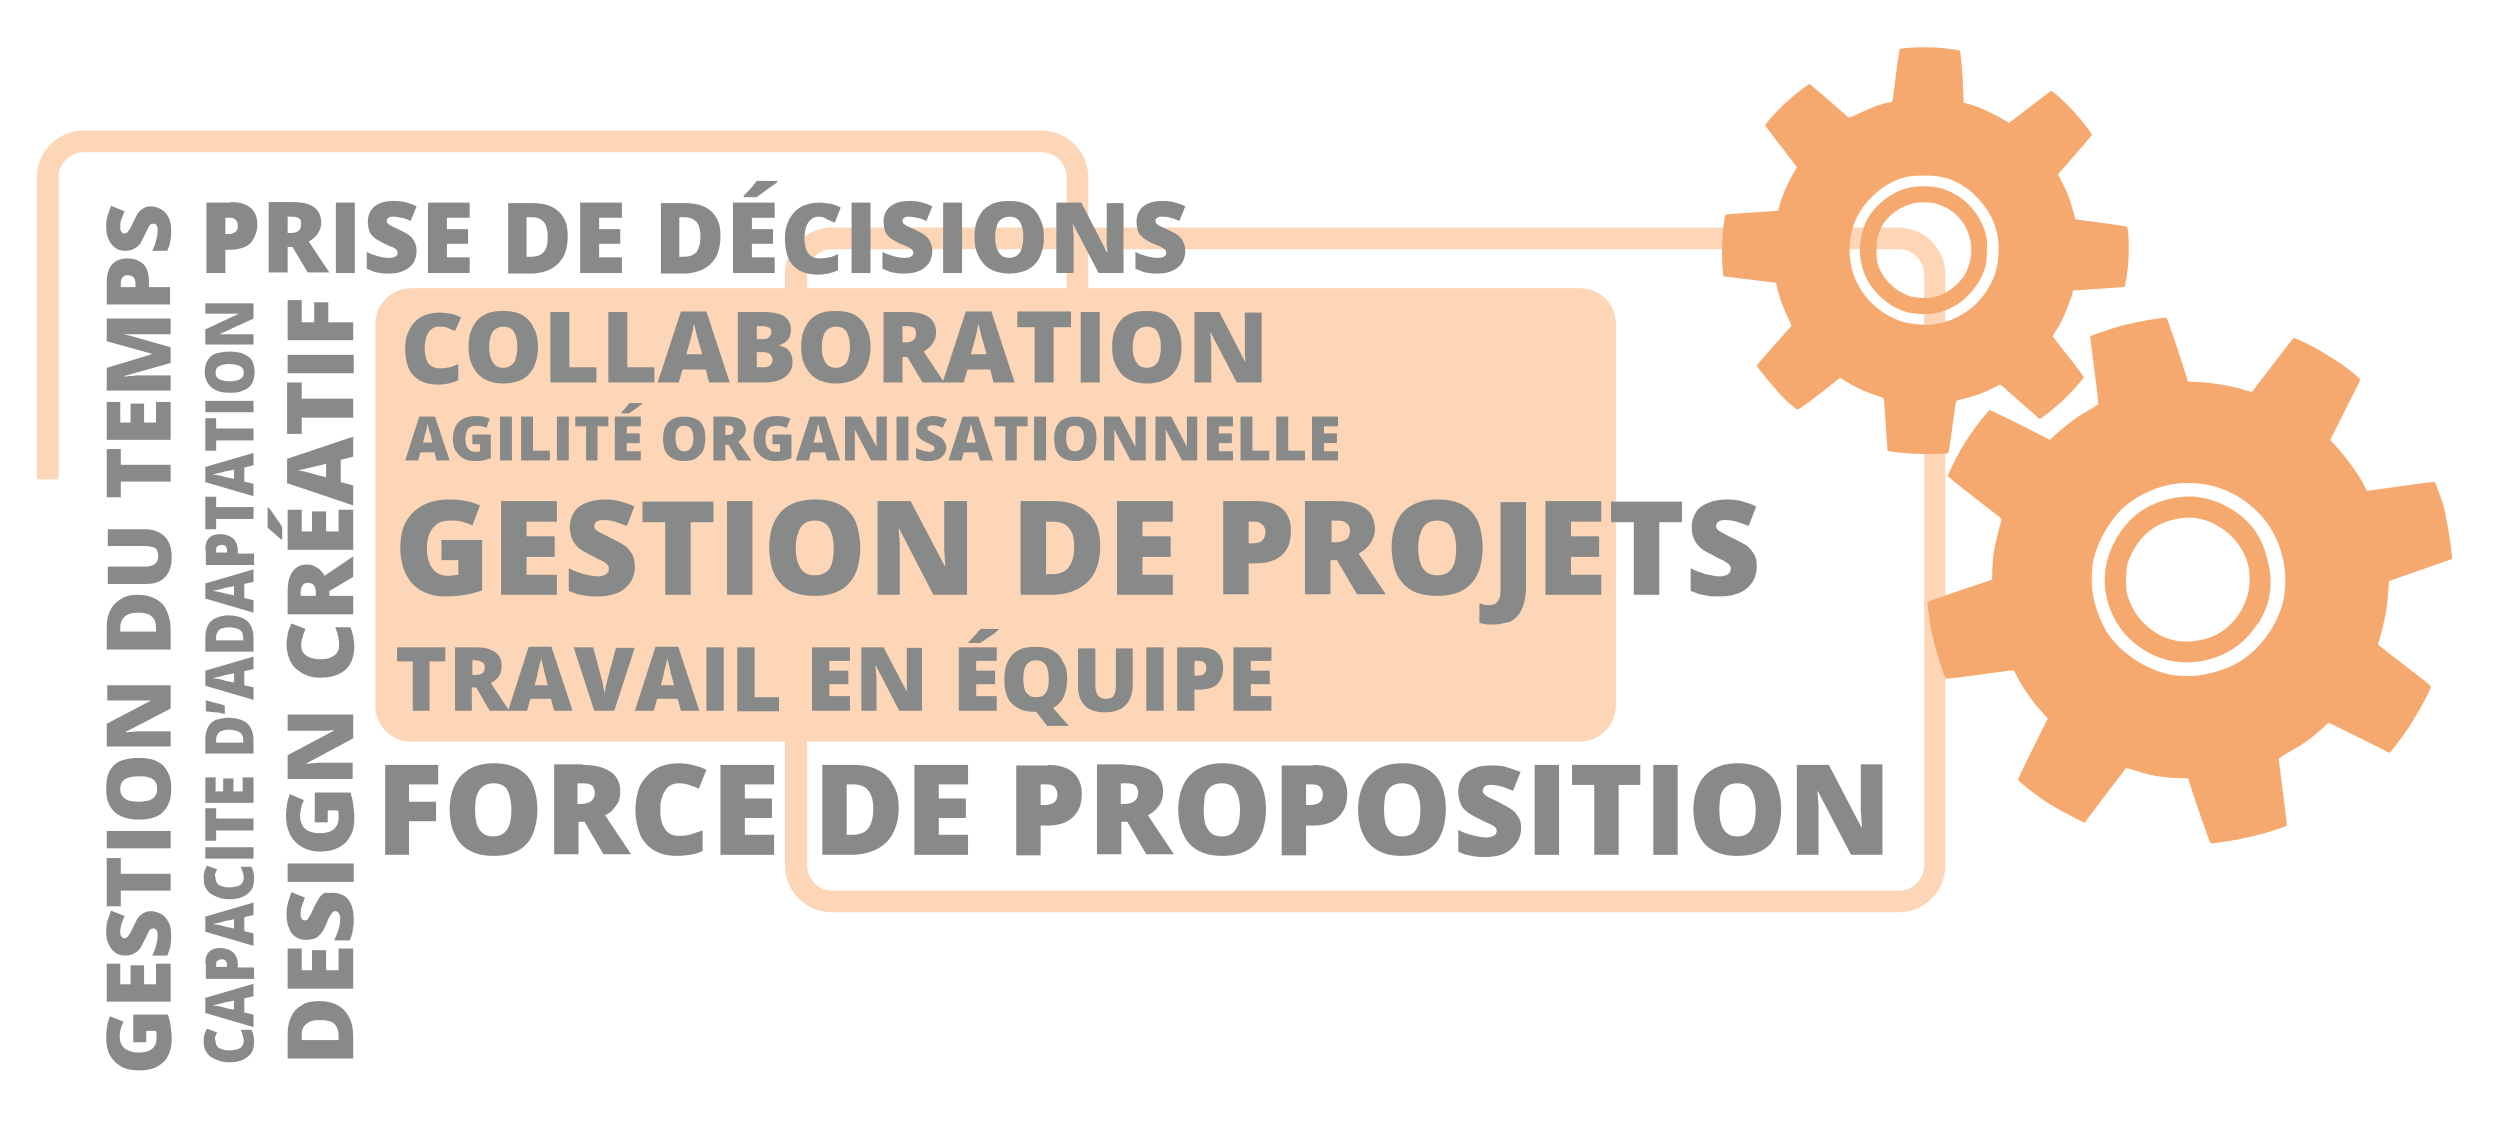 <?xml version="1.0" encoding="utf-8"?>
<!-- Generator: Adobe Illustrator 24.1.2, SVG Export Plug-In . SVG Version: 6.00 Build 0)  -->
<svg version="1.1" id="Calque_1" xmlns="http://www.w3.org/2000/svg" xmlns:xlink="http://www.w3.org/1999/xlink" x="0px" y="0px"
	 viewBox="0 0 461.5 209.5" style="enable-background:new 0 0 461.5 209.5;" xml:space="preserve">
<style type="text/css">
	.st0{fill:#FCD6B6;}
	.st1{fill:#F6A96F;}
	.st2{fill:#888989;}
</style>
<g>
	<g>
		<path class="st0" d="M192.3,97.1v-4c2.5,0,4.6-2.1,4.6-4.6V32.7c0-2.5-2.1-4.6-4.6-4.6H15.4c-2.5,0-4.6,2.1-4.6,4.6v55.8h-4V32.7
			c0-4.7,3.9-8.6,8.6-8.6h176.9c4.7,0,8.6,3.9,8.6,8.6v55.8C200.9,93.2,197,97.1,192.3,97.1z"/>
	</g>
	<g>
		<path class="st0" d="M291.6,136.9H75.9c-3.6,0-6.6-2.9-6.6-6.6V59.8c0-3.6,2.9-6.6,6.6-6.6h215.8c3.6,0,6.6,2.9,6.6,6.6v70.5
			C298.2,134,295.3,136.9,291.6,136.9z"/>
	</g>
	<g>
		<path class="st0" d="M350.5,168.4h-197c-4.7,0-8.6-3.9-8.6-8.6V50.6c0-4.7,3.9-8.6,8.6-8.6h197c4.7,0,8.6,3.9,8.6,8.6v109.2
			C359.1,164.5,355.3,168.4,350.5,168.4z M153.6,46c-2.5,0-4.6,2.1-4.6,4.6v109.2c0,2.5,2.1,4.6,4.6,4.6h197c2.5,0,4.6-2.1,4.6-4.6
			V50.6c0-2.5-2.1-4.6-4.6-4.6H153.6z"/>
	</g>
</g>
<g transform="translate(0,1280) scale(0.1,-0.1)">
	<g>
		<path class="st1" d="M3535.5,12712.4c-14.3-0.6-27.8-1.9-28.7-2.8c-0.5-0.4-7.2-47.7-9.7-69.3c-3.6-29.2-3.6-28.9-6.4-28.8
			c-1.4,0-8.2-1.4-15.1-3.2c-8.9-2.4-19.7-6.6-37.4-14.7c-20.2-9.5-25-11.3-26.3-10.2c-1,0.8-8.4,7.5-16.7,14.8
			c-11.6,10.5-44.8,38.9-54,46.4c-2.6,2-41.6-29.7-58.7-47.7c-15.5-16.3-24.8-27.5-23.9-28.9c0.4-0.8,11.9-15.8,25.5-33.5
			c13.7-17.7,26.6-34.5,28.9-37.6l4.2-5.4l-7.8-13.5c-10.9-18.9-21.6-44.4-25.1-59.9c-0.8-3.6-1.8-6.8-2.2-7
			c-0.5-0.2-22-1.8-47.9-3.4c-25.9-1.6-47.5-3.3-48.3-3.7c-3.1-1.8-7.2-41-7-67.9c0-18.3,1-36.1,2.3-43.3l0.6-3l27.4-3.4
			c15.1-1.8,36.8-4.5,48.4-5.8l21-2.5l2.6-11.9c3.3-14.5,11.5-36.7,19.9-54.1l6.3-13.1l-2.6-3c-1.4-1.7-16-18.1-32.3-36.4
			c-16.2-18.4-29.6-33.7-29.6-34.1c-0.1-3,38.8-49.7,53.1-63.7c6.9-6.7,19.2-16.7,22.2-18c1.7-0.6,35.4,24.1,62.4,46.1
			c8,6.5,15.1,12,15.8,12.2c0.7,0.3,5.5-2.3,10.7-5.9c13.1-8.7,34.7-19,51-24.3c19.5-6.4,19.3-6.2,19.8-10.6
			c0.3-2.1,1.7-23.7,3.3-48.1c1.5-24.4,2.9-44.5,3.1-44.9c1.8-1.8,24.5-4.6,47.9-5.8c29.4-1.5,63.8-0.7,64.7,1.7
			c0.9,2.4,4.7,28.5,9.1,61.7c2.8,21.9,4.8,33.6,5.8,34.2c0.7,0.4,7.3,2.3,14.6,4c18.3,4.4,37.3,11.5,52.8,19.7
			c11.2,5.9,13.4,6.7,14.9,5.4c1.1-0.8,6.9-6,13-11.6c6.1-5.5,21.3-18.9,33.8-29.9c12.5-10.9,23.1-20.3,23.5-21
			c1.2-1.9,28.3,19.4,45.7,36c13.2,12.6,32.1,33.5,36.2,40.2c1,1.5-8.2,13.9-37.2,50.6c-10.5,13.3-19.3,24.8-19.6,25.6
			c-0.3,0.9,1.6,4.5,4.2,8.2c7.9,11.1,17.7,30.4,22.5,44c2.5,7.2,5.4,15.3,6.7,18.1s2.6,7.2,3.1,9.8l0.8,4.6l8.8,0.5
			c52.2,3.4,85.8,5.7,86.3,6.3c1.3,1.1,4.4,19.7,6.3,36.8c2.6,24.6,1.7,70.3-1.7,73.8c-1.1,1.3-43.6,7.4-87.8,12.8
			c-6,0.7-8.1,1.4-8.1,2.6c0,0.9-1.1,5.4-2.4,9.8c-1.3,4.6-3.9,13.4-5.8,19.7c-3.6,12.4-11.9,31.4-19.2,43.6c-2.7,4.6-4.1,8.1-3.6,9
			c0.5,0.8,10,11.7,21,24.2c16.5,18.6,35.7,41,40.8,47.4c1.4,1.7-17,26.1-33.2,43.8c-16.9,18.6-39.6,39-42.3,37.9
			c-0.7-0.3-18.4-13.7-39.1-29.7c-20.7-16-37.9-29.2-38.2-29.1c-0.2,0-3,1.7-6.1,3.7c-6.7,4.4-32.7,17.8-44.5,23
			c-4.6,2.1-14.1,5.3-20.8,7.2l-12.4,3.4l-0.4,14.7c-0.9,36.1-4.8,80.9-7.2,81.8c-1.3,0.6-6.9,1.3-29.9,4.2
			C3577.8,12712.6,3550.3,12713.1,3535.5,12712.4z M3575.2,12474.8c33.4-3.8,65.6-24.2,88.8-56.1c18.3-25.1,26.2-51,25.4-82.9
			c-0.6-25.9-5.5-44-17-64.4c-15.2-27-36.2-46.4-63.8-58.9c-22-9.9-41-13.3-66.2-11.4c-27,1.9-47.9,9.2-69.3,24.3
			c-46.9,33-68.4,90.1-54.9,146.7c6,25.6,19.1,47.5,40,67.2c21.4,20.1,45.6,32.5,70.4,35.8
			C3537.8,12476.3,3562.6,12476.1,3575.2,12474.8z"/>
	</g>
	<g>
		<path class="st1" d="M3522.7,12453.3c-19.9-5.3-36.1-14.2-51.8-28.3c-20.7-18.6-32.3-40.8-36.2-69.1
			c-6.1-43.8,10.1-83.5,45.7-111.6c12.6-9.9,23.9-15.7,39.7-20.5c13.3-4,41-4.8,55.7-1.6c11.8,2.6,26.1,8.6,36.5,15.2
			c18.9,12,38.9,35.2,46.8,54.1c7.4,17.8,8.1,21.3,8.7,44.8c0.6,20.2,0.4,22.3-2.2,31.8c-11.8,42.2-44.7,74.9-85.9,85.1
			C3565,12457,3536.4,12456.9,3522.7,12453.3z M3569.8,12425c8.4-1.6,20.9-7,29.2-12.1c40.6-25.7,52.3-81.7,25.9-123.3
			c-2.3-3.5-8.3-10.3-13.5-15.2c-12.5-11.8-26.4-19.4-43.2-23.4c-7.8-1.9-32.1-0.9-40.7,1.7c-28,8.4-52.5,32.1-60.4,58.1
			c-2.7,8.6-3.1,11.9-3.1,26.9c0,14.8,0.4,18.4,2.7,26.6c1.4,5.2,4.3,12.6,6.4,16.5c11.7,22.2,36.3,39.8,62.3,44.5
			C3543.6,12426.9,3561.3,12426.7,3569.8,12425z"/>
	</g>
	<g>
		<path class="st1" d="M3997.5,12213.7c-6.6,0.1-53.2-7.9-62.4-10.8c-3.6-1-7.6-1.9-8.9-1.9c-3.6,0.1-28.8-7.5-49.4-14.8
			c-9.8-3.5-17.9-6.4-18.2-6.5c-0.4-0.3,1.4-14.3,11.8-95.7c2-16.3,3.3-29.9,2.9-30.3c-2.9-2.3-17.1-11.1-24.1-14.9
			c-13.3-7.4-33.3-22-49.8-36.8l-15.6-14l-19.4,10.1c-23.2,12-56.4,28.5-77,38.3l-14.9,7l-9.1-10.8c-18.6-22.1-36.4-48.3-50.3-74.4
			c-9.8-18.3-18.1-36.2-17.3-37.5c0.9-1.6,54-43.6,78.2-61.9c16-12.2,21.3-16.8,20.9-18.1c-2.2-6.9-8.5-31.1-10.9-42.3
			c-4.1-18.9-5.5-30.4-6.1-50.8l-0.5-17.7l-26.2-8.7c-32.6-10.9-80.6-27.5-87.7-30.5l-5.5-2.2l0.5-5.4c0.9-10.6,7-51.8,8-54.2
			c0.5-1.4,1.8-5.8,2.6-10c4.3-19.9,20.6-70.9,23.1-72c1.2-0.5,38.2,4.2,102,13.1c12.2,1.7,22.6,2.9,23,2.6c0.4-0.2,3.2-5,5.8-10.5
			c10.8-21.2,26.6-44.2,44.2-64l12.9-14.7l-15.7-31.3c-8.6-17.3-21.1-42.7-27.8-56.5c-11.6-24.2-12-25.2-10-27.1
			c5.5-5.6,26.2-21.8,42.4-33.2c11.4-7.9,26-16.9,38.6-23.5c30.2-16,40.1-20.9,40.5-20.5c0.2,0.1,17,22.4,37.3,49.3
			s37.6,49.6,38.4,50.5c1.3,1.2,4,0.7,17.7-3.6c29.9-9.5,50.8-13.1,80.6-13.9l17.3-0.5l3.9-13c9.8-31,35.3-104.4,37.3-106.7
			c1.1-1.3,33.1,3.3,55.1,7.9c33.1,6.8,56.1,13.2,82,22.7c2.1,0.9,3.8,2.1,3.8,2.8c0.1,2.8-6.5,57.8-10.7,88.2
			c-2.3,17.2-4.3,32.3-4.4,33.4c-0.2,1.6,4.9,5.1,20.9,14.2c26.5,15.2,36.2,22,55.9,39.4l15.7,13.8l3.4-1.7
			c6.7-3.1,70-34.3,89.2-44.1l19.6-9.8l3.5,3.8c4.8,5.3,22.4,29.1,31.2,42.1c15.4,23.2,38.7,65.3,41.5,75.2c0.6,2.3-2,4.7-25.2,22.7
			c-14.2,11.1-36.3,28-49.1,37.6c-12.7,9.6-23,18.2-23,19c0,0.9,1.4,6,3.2,11.3c1.6,5.3,3.9,13.5,5,18.4c1,4.7,3.1,14.1,4.6,20.7
			c2.7,12.2,5.6,36,6.6,55.4l0.5,10.8l58.4,20.5l58.4,20.5l-0.5,5.7c-3.1,32.2-11.3,79.2-16.6,96c-3.9,12-13.9,39.6-14.8,40.6
			c-0.4,0.6-51.1-6-88.7-11.6c-19.3-2.9-35.5-5.1-36-5.1c-0.6,0-2.3,2.9-4,6.6c-8.6,18.9-34.5,55-56.1,78.4l-8.4,9l13.4,26.7
			c7.4,14.7,19.9,39.8,28,55.8l14.5,29l-5.1,4.8c-10.2,9.3-26.3,21.6-38.1,29c-6.6,4.2-17,10.7-23.1,14.5c-6.1,3.9-15,9-19.6,11.3
			c-4.6,2.4-10.4,5.4-12.9,6.7c-4.3,2.4-23.5,10.7-24.6,10.7c-0.6,0-51.3-65.6-67.9-87.9c-4.8-6.5-9-11.9-9.1-12.1
			c-0.2-0.2-6.9,1.7-14.8,4.2c-23.1,7.4-62.9,13.9-89.2,14.6l-13.9,0.4l-10.2,31.9c-9.3,28.9-18.4,56.1-26.3,78.1
			C4000.4,12211.8,3999.3,12213.7,3997.5,12213.7z M4086.3,11902.6c15.5-4.2,35.6-13,48.3-21.3c48.2-31.4,74.2-72.3,82.8-130.4
			c2.3-15.6,1.5-41.9-1.6-56.2c-10.7-48.2-42-92.3-83.2-117.2c-18.5-11.2-48.1-20.9-74.2-24.4c-13.7-1.8-38.7-1-51.6,1.5
			c-44,8.9-88.6,37.6-113.9,73.2c-14.3,20.1-25.9,51.1-30.1,80.2c-2.3,16.1-1.8,41.1,1.1,55.5c7.7,38.1,33.3,81.4,61.9,104.6
			c24.2,19.7,57.4,34.1,88.9,38.7C4036.6,11910,4064.6,11908.4,4086.3,11902.6z"/>
	</g>
	<g>
		<path class="st1" d="M4010.1,11880.1c-45.7-9.9-75.8-30.6-99.5-68c-22-34.6-29.6-70.9-22.8-110.1c4.9-28.1,20.8-59,40.7-78.7
			c44.2-43.8,104.2-57.3,162.3-36.5c29.2,10.4,53.2,28.6,70.8,53.5c3.9,5.6,7.6,10.2,7.9,10.2c1.1,0,11.4,20.7,14.4,29
			c4.8,13.4,7,25.8,7.5,42c0.4,17-0.3,23.5-5.4,44.6c-10.8,45.1-33.6,75.7-72.8,97.4c-19.9,11-33.7,15.6-58,19.2
			C4043.4,11884.5,4025.4,11883.4,4010.1,11880.1z M4088.1,11832.5c26.5-13.4,46.7-35.3,57.9-62.5c11.2-28,8.8-64.2-6.4-92.6
			c-16-29.8-39.7-49.3-69.3-57c-45.5-11.9-83.5-1.4-115.5,32c-9.2,9.7-15.4,19.1-21.2,32.3c-8,17.7-9.5,25.9-8.8,48.5
			c0.6,22.2,2.6,30.4,10.8,46.2c17.9,34.1,43.5,54.1,79.2,62C4042.1,11847.3,4063.8,11844.8,4088.1,11832.5z"/>
	</g>
</g>
<g>
	<g>
		<path class="st2" d="M58.9,184.8c1.4,0,2.6,0.3,3.5,0.8c0.9,0.5,1.6,1.3,2.1,2.3c0.5,1,0.7,2.1,0.7,3.5v4H53.1V191
			c0-1.3,0.2-2.5,0.7-3.4c0.4-0.9,1.1-1.6,2-2.1C56.6,185,57.6,184.8,58.9,184.8z M59,188.3c-0.7,0-1.4,0.1-1.8,0.3
			s-0.8,0.5-1.1,0.9s-0.4,0.9-0.4,1.5v1h6.8v-0.8c0-1-0.3-1.8-0.9-2.3C61.1,188.5,60.2,188.3,59,188.3z"/>
		<path class="st2" d="M65.2,175.1v7.4H53.1v-7.4h2.6v4h1.9v-3.7h2.6v3.7h2.3v-4H65.2z"/>
		<path class="st2" d="M61.5,164.8c0.7,0,1.3,0.2,1.9,0.5c0.6,0.3,1.1,0.9,1.4,1.6s0.5,1.6,0.5,2.8c0,0.6,0,1.1-0.1,1.5
			c-0.1,0.4-0.1,0.8-0.2,1.2s-0.3,0.8-0.4,1.2h-2.9c0.3-0.7,0.6-1.4,0.8-2c0.2-0.7,0.3-1.3,0.3-1.9c0-0.3,0-0.6-0.1-0.8
			c-0.1-0.2-0.2-0.4-0.3-0.5c-0.1-0.1-0.3-0.2-0.5-0.2c-0.2,0-0.4,0.1-0.5,0.2c-0.1,0.2-0.3,0.4-0.5,0.7c-0.2,0.3-0.4,0.8-0.6,1.3
			c-0.2,0.5-0.4,0.9-0.6,1.3c-0.2,0.4-0.5,0.7-0.8,1s-0.6,0.5-1,0.6c-0.4,0.1-0.8,0.2-1.4,0.2c-0.8,0-1.4-0.2-2-0.6
			s-0.9-0.9-1.2-1.7c-0.3-0.7-0.4-1.5-0.4-2.5c0-0.8,0.1-1.5,0.3-2.2c0.2-0.7,0.4-1.2,0.6-1.8l2.5,1c-0.2,0.5-0.4,1.1-0.6,1.6
			s-0.2,1-0.2,1.4c0,0.3,0,0.5,0.1,0.7c0.1,0.2,0.2,0.3,0.3,0.4c0.1,0.1,0.3,0.1,0.4,0.1c0.2,0,0.4-0.1,0.5-0.2
			c0.1-0.2,0.3-0.4,0.5-0.8c0.2-0.4,0.4-0.8,0.7-1.5c0.3-0.6,0.6-1.1,0.9-1.6s0.7-0.8,1.1-1C60.4,164.9,60.9,164.8,61.5,164.8z"/>
		<path class="st2" d="M65.2,162.8H53.1v-3.4h12.2V162.8z"/>
		<path class="st2" d="M58.1,151.7v-5.4h6.6c0.2,0.6,0.4,1.4,0.5,2.2c0.1,0.8,0.2,1.7,0.2,2.6c0,1.2-0.2,2.3-0.7,3.2
			s-1.1,1.6-2.1,2.1c-0.9,0.5-2.1,0.8-3.5,0.8c-1.3,0-2.4-0.3-3.3-0.8c-0.9-0.5-1.6-1.2-2.2-2.2c-0.5-1-0.8-2.2-0.8-3.6
			c0-0.8,0.1-1.5,0.2-2.2c0.1-0.7,0.3-1.3,0.5-1.8l2.6,1.1c-0.2,0.4-0.4,0.9-0.5,1.4c-0.1,0.5-0.2,1-0.2,1.6c0,0.7,0.2,1.3,0.5,1.8
			c0.3,0.5,0.8,0.8,1.3,1c0.5,0.2,1.1,0.3,1.8,0.3c0.8,0,1.4-0.1,1.9-0.3c0.5-0.2,0.9-0.5,1.2-1c0.3-0.4,0.4-0.9,0.4-1.5
			c0-0.2,0-0.4,0-0.7s-0.1-0.5-0.1-0.7h-1.9v2.2H58.1z"/>
		<path class="st2" d="M65.2,131.9v4.4l-8.6,4.6v0.1c0.3,0,0.6-0.1,0.9-0.1s0.7,0,1.1-0.1c0.4,0,0.7,0,1,0h5.5v3H53.1v-4.4l8.5-4.5
			v-0.1c-0.3,0-0.6,0-0.9,0.1c-0.4,0-0.7,0-1.1,0c-0.4,0-0.7,0-1,0h-5.5v-3H65.2z"/>
		<path class="st2" d="M55.6,119.1c0,0.4,0.1,0.8,0.2,1.1c0.2,0.3,0.4,0.6,0.7,0.8c0.3,0.2,0.7,0.4,1.1,0.5c0.4,0.1,1,0.2,1.5,0.2
			c0.8,0,1.4-0.1,1.9-0.3c0.5-0.2,0.9-0.5,1.2-0.9c0.3-0.4,0.4-0.9,0.4-1.5c0-0.6-0.1-1.1-0.2-1.6c-0.1-0.5-0.3-1-0.5-1.6h2.8
			c0.2,0.6,0.4,1.1,0.5,1.7s0.2,1.2,0.2,1.8c0,1.4-0.3,2.5-0.8,3.3c-0.5,0.9-1.3,1.5-2.2,1.9c-0.9,0.4-2,0.6-3.2,0.6
			c-0.9,0-1.8-0.1-2.5-0.4c-0.8-0.3-1.4-0.7-2-1.2c-0.6-0.5-1-1.1-1.3-1.9c-0.3-0.8-0.5-1.6-0.5-2.6c0-0.6,0.1-1.2,0.2-1.9
			c0.1-0.7,0.4-1.3,0.7-2l2.6,1c-0.2,0.5-0.4,0.9-0.5,1.4C55.7,118.1,55.6,118.6,55.6,119.1z"/>
		<path class="st2" d="M53.1,109.3c0-1.1,0.1-2.1,0.4-2.8c0.3-0.8,0.7-1.3,1.2-1.7c0.5-0.4,1.2-0.6,2-0.6c0.5,0,0.9,0.1,1.3,0.3
			c0.4,0.2,0.8,0.4,1.1,0.7c0.3,0.3,0.6,0.7,0.8,1.1l5.3-3.6v3.8l-4.4,2.6v0.9h4.4v3.4H53.1V109.3z M55.5,109.3v0.7h2.8v-0.6
			c0-0.5-0.1-0.9-0.3-1.3c-0.2-0.3-0.6-0.5-1.2-0.5c-0.4,0-0.7,0.1-0.9,0.4C55.7,108.3,55.5,108.7,55.5,109.3z"/>
		<path class="st2" d="M49.4,93.7h0.2c0.2,0.2,0.4,0.5,0.6,0.8c0.2,0.3,0.5,0.7,0.7,1c0.2,0.4,0.5,0.7,0.7,1
			c0.2,0.3,0.4,0.6,0.5,0.9v2.2h-0.2c-0.2-0.2-0.5-0.4-0.8-0.7c-0.3-0.3-0.6-0.6-0.9-0.8c-0.3-0.3-0.6-0.5-0.8-0.7V93.7z M65.2,94.1
			v7.4H53.1v-7.4h2.6v4h1.9v-3.7h2.6v3.7h2.3v-4H65.2z"/>
		<path class="st2" d="M65.2,84.3l-2.3,0.6v4.1l2.3,0.6v3.7L53,89.2v-4.5l12.2-4.1V84.3z M60.2,85.6l-2,0.5
			c-0.2,0.1-0.5,0.1-0.9,0.2c-0.4,0.1-0.8,0.2-1.2,0.3c-0.4,0.1-0.8,0.2-1.1,0.2c0.3,0.1,0.6,0.1,1,0.2s0.8,0.2,1.2,0.3
			s0.7,0.2,1,0.3l2,0.5V85.6z"/>
		<path class="st2" d="M65.2,73.7v3.4h-9.5v3h-2.7v-9.5h2.7v3H65.2z"/>
		<path class="st2" d="M65.2,68.9H53.1v-3.4h12.2V68.9z"/>
		<path class="st2" d="M65.2,59.5v3.3H53.1v-7.4h2.6v4.1H58v-3.7h2.6v3.7H65.2z"/>
	</g>
	<g>
		<path class="st2" d="M24.6,192.4v-5.1H31c0.2,0.6,0.4,1.3,0.5,2.1c0.1,0.8,0.2,1.6,0.2,2.5c0,1.1-0.2,2.1-0.7,3
			c-0.4,0.9-1.1,1.5-2,2c-0.9,0.5-2,0.7-3.4,0.7c-1.2,0-2.3-0.2-3.2-0.7s-1.6-1.2-2.1-2.1c-0.5-0.9-0.7-2-0.7-3.4
			c0-0.7,0.1-1.4,0.2-2.1c0.1-0.7,0.3-1.2,0.5-1.7l2.5,1c-0.2,0.4-0.4,0.9-0.5,1.3s-0.2,0.9-0.2,1.5c0,0.7,0.2,1.3,0.5,1.7
			c0.3,0.4,0.7,0.7,1.3,0.9c0.5,0.2,1.1,0.3,1.7,0.3c0.7,0,1.3-0.1,1.8-0.3c0.5-0.2,0.9-0.5,1.1-0.9c0.3-0.4,0.4-0.9,0.4-1.5
			c0-0.2,0-0.4,0-0.7s-0.1-0.5-0.1-0.6h-1.8v2.1H24.6z"/>
		<path class="st2" d="M31.5,177.9v7H19.7v-7h2.5v3.8h1.9v-3.5h2.5v3.5h2.2v-3.8H31.5z"/>
		<path class="st2" d="M27.9,168.2c0.6,0,1.2,0.2,1.8,0.5c0.6,0.3,1,0.8,1.4,1.5c0.4,0.7,0.5,1.6,0.5,2.6c0,0.5,0,1-0.1,1.4
			c0,0.4-0.1,0.8-0.2,1.1s-0.3,0.7-0.4,1.1h-2.8c0.3-0.6,0.6-1.3,0.7-1.9c0.2-0.6,0.3-1.2,0.3-1.8c0-0.3,0-0.6-0.1-0.8
			c-0.1-0.2-0.2-0.3-0.3-0.4c-0.1-0.1-0.3-0.1-0.5-0.1c-0.2,0-0.4,0.1-0.5,0.2c-0.1,0.1-0.3,0.4-0.4,0.7c-0.2,0.3-0.3,0.7-0.6,1.2
			c-0.2,0.4-0.4,0.8-0.6,1.2c-0.2,0.4-0.5,0.7-0.7,0.9c-0.3,0.2-0.6,0.4-1,0.6c-0.4,0.1-0.8,0.2-1.3,0.2c-0.8,0-1.4-0.2-1.9-0.6
			s-0.9-0.9-1.2-1.6c-0.3-0.7-0.4-1.4-0.4-2.3c0-0.8,0.1-1.5,0.3-2.1c0.2-0.6,0.4-1.2,0.6-1.7l2.5,1c-0.2,0.5-0.4,1-0.6,1.5
			c-0.1,0.5-0.2,0.9-0.2,1.4c0,0.3,0,0.5,0.1,0.7c0.1,0.2,0.2,0.3,0.3,0.4c0.1,0.1,0.2,0.1,0.4,0.1c0.2,0,0.3-0.1,0.5-0.2
			c0.1-0.1,0.3-0.4,0.5-0.7s0.4-0.8,0.7-1.4c0.3-0.6,0.5-1.1,0.8-1.5c0.3-0.4,0.7-0.7,1.1-0.9S27.3,168.2,27.9,168.2z"/>
		<path class="st2" d="M31.5,161.2v3.2h-9.2v2.9h-2.6v-8.9h2.6v2.9H31.5z"/>
		<path class="st2" d="M31.5,156.6H19.7v-3.2h11.8V156.6z"/>
		<path class="st2" d="M25.6,139.9c0.9,0,1.7,0.1,2.5,0.3c0.7,0.2,1.4,0.6,1.9,1c0.5,0.5,0.9,1.1,1.2,1.8c0.3,0.7,0.4,1.6,0.4,2.6
			c0,1-0.1,1.8-0.4,2.6c-0.3,0.7-0.7,1.3-1.2,1.8c-0.5,0.5-1.2,0.8-1.9,1c-0.7,0.2-1.6,0.3-2.5,0.3c-1.2,0-2.3-0.2-3.2-0.6
			c-0.9-0.4-1.6-1-2.1-1.9c-0.5-0.8-0.7-1.9-0.7-3.3c0-1.3,0.2-2.4,0.7-3.3c0.5-0.8,1.2-1.5,2.1-1.8
			C23.3,140.1,24.4,139.9,25.6,139.9z M25.6,148c0.7,0,1.3-0.1,1.8-0.2c0.5-0.2,0.9-0.4,1.2-0.8s0.4-0.8,0.4-1.4
			c0-0.6-0.1-1-0.4-1.4s-0.7-0.6-1.2-0.7c-0.5-0.2-1.1-0.2-1.8-0.2c-1.1,0-1.9,0.2-2.5,0.5c-0.6,0.4-0.9,1-0.9,1.8
			c0,0.6,0.1,1,0.4,1.4s0.7,0.6,1.2,0.8C24.3,147.9,24.9,148,25.6,148z"/>
		<path class="st2" d="M31.5,126.6v4.2l-8.3,4.3v0.1c0.3,0,0.6-0.1,0.9-0.1c0.4,0,0.7,0,1.1-0.1c0.4,0,0.7,0,1,0h5.3v2.8H19.7v-4.2
			l8.2-4.3v0c-0.3,0-0.6,0-0.9,0c-0.3,0-0.7,0-1,0c-0.3,0-0.7,0-0.9,0h-5.3v-2.8H31.5z"/>
		<path class="st2" d="M25.4,109.8c1.4,0,2.5,0.3,3.4,0.8c0.9,0.5,1.6,1.2,2,2.2s0.7,2,0.7,3.3v3.8H19.7v-4.1c0-1.3,0.2-2.3,0.7-3.2
			c0.4-0.9,1.1-1.5,1.9-2C23.1,110,24.2,109.8,25.4,109.8z M25.5,113.1c-0.7,0-1.3,0.1-1.8,0.3c-0.5,0.2-0.8,0.5-1.1,0.9
			c-0.2,0.4-0.4,0.9-0.4,1.4v0.9h6.6v-0.7c0-1-0.3-1.7-0.8-2.1C27.5,113.3,26.6,113.1,25.5,113.1z"/>
		<path class="st2" d="M19.7,97.7h7.1c1,0,1.8,0.2,2.6,0.6c0.7,0.4,1.3,0.9,1.7,1.7c0.4,0.8,0.6,1.7,0.6,2.8c0,1.6-0.4,2.9-1.2,3.7
			c-0.8,0.9-2,1.3-3.5,1.3h-7.1v-3.2h6.9c0.8,0,1.4-0.2,1.8-0.5c0.4-0.3,0.6-0.8,0.6-1.4c0-0.4-0.1-0.8-0.2-1.1s-0.4-0.5-0.8-0.6
			c-0.4-0.1-0.8-0.2-1.4-0.2h-6.9V97.7z"/>
		<path class="st2" d="M31.5,85.7v3.2h-9.2v2.9h-2.6v-8.9h2.6v2.9H31.5z"/>
		<path class="st2" d="M31.5,74.2v7H19.7v-7h2.5V78h1.9v-3.5h2.5V78h2.2v-3.8H31.5z"/>
		<path class="st2" d="M31.5,67L23,69.4v0.1c0.2,0,0.5,0,0.9-0.1c0.4,0,0.8,0,1.2-0.1c0.4,0,0.9,0,1.3,0h5.1v2.8H19.7v-4.2l8.3-2.5
			v-0.1L19.7,63v-4.2h11.8v2.9h-5.2c-0.4,0-0.8,0-1.2,0c-0.4,0-0.8,0-1.2,0c-0.4,0-0.7,0-0.9-0.1v0.1l8.5,2.4V67z"/>
		<path class="st2" d="M19.7,52.2c0-1.5,0.3-2.6,1-3.4c0.6-0.7,1.6-1.1,2.8-1.1c0.5,0,1.1,0.1,1.5,0.2c0.5,0.2,0.9,0.4,1.3,0.7
			c0.4,0.3,0.7,0.8,0.9,1.4c0.2,0.6,0.3,1.3,0.3,2.1V53h3.9v3.2H19.7V52.2z M22.3,52.2V53H25v-0.6c0-0.3,0-0.5-0.1-0.8
			s-0.2-0.4-0.5-0.6c-0.2-0.1-0.5-0.2-0.8-0.2c-0.4,0-0.7,0.1-0.9,0.3C22.4,51.4,22.3,51.8,22.3,52.2z"/>
		<path class="st2" d="M27.9,38.1c0.6,0,1.2,0.2,1.8,0.5c0.6,0.3,1,0.8,1.4,1.5c0.4,0.7,0.5,1.6,0.5,2.6c0,0.5,0,1-0.1,1.4
			s-0.1,0.8-0.2,1.1s-0.3,0.7-0.4,1.1h-2.8c0.3-0.6,0.6-1.3,0.7-1.9c0.2-0.6,0.3-1.2,0.3-1.8c0-0.3,0-0.6-0.1-0.8
			c-0.1-0.2-0.2-0.4-0.3-0.4c-0.1-0.1-0.3-0.1-0.5-0.1c-0.2,0-0.4,0.1-0.5,0.2c-0.1,0.1-0.3,0.4-0.4,0.7c-0.2,0.3-0.3,0.7-0.6,1.2
			c-0.2,0.4-0.4,0.8-0.6,1.2c-0.2,0.4-0.5,0.7-0.7,0.9c-0.3,0.2-0.6,0.4-1,0.6c-0.4,0.1-0.8,0.2-1.3,0.2c-0.8,0-1.4-0.2-1.9-0.6
			s-0.9-0.9-1.2-1.6c-0.3-0.7-0.4-1.4-0.4-2.3c0-0.8,0.1-1.5,0.3-2.1c0.2-0.6,0.4-1.2,0.6-1.7l2.5,1c-0.2,0.5-0.4,1-0.6,1.5
			s-0.2,0.9-0.2,1.4c0,0.3,0,0.5,0.1,0.7c0.1,0.2,0.2,0.3,0.3,0.4c0.1,0.1,0.2,0.1,0.4,0.1c0.2,0,0.3-0.1,0.5-0.2
			c0.1-0.1,0.3-0.4,0.5-0.7c0.2-0.3,0.4-0.8,0.7-1.4c0.3-0.6,0.5-1.1,0.8-1.5c0.3-0.4,0.7-0.7,1.1-0.9
			C26.8,38.2,27.3,38.1,27.9,38.1z"/>
	</g>
	<g>
		<path class="st2" d="M42.6,37.3c1.7,0,2.9,0.4,3.7,1.1c0.8,0.7,1.2,1.7,1.2,3.1c0,0.6-0.1,1.2-0.3,1.7c-0.2,0.5-0.4,1-0.8,1.5
			s-0.9,0.8-1.5,1c-0.6,0.2-1.4,0.4-2.3,0.4h-1v4.3h-3.5v-13H42.6z M42.5,40.2h-0.9v3h0.7c0.3,0,0.6-0.1,0.8-0.2
			c0.3-0.1,0.5-0.3,0.6-0.5c0.2-0.2,0.2-0.5,0.2-0.9c0-0.4-0.1-0.7-0.4-1S43,40.2,42.5,40.2z"/>
		<path class="st2" d="M53.9,37.3c1.2,0,2.2,0.1,3,0.4c0.8,0.3,1.4,0.7,1.8,1.3c0.4,0.6,0.6,1.3,0.6,2.1c0,0.5-0.1,1-0.3,1.4
			c-0.2,0.4-0.4,0.8-0.8,1.2c-0.3,0.3-0.7,0.6-1.2,0.9l3.8,5.7h-4L54,45.6h-0.9v4.7h-3.5v-13H53.9z M53.8,40h-0.7v3h0.7
			c0.5,0,1-0.1,1.3-0.4c0.3-0.2,0.5-0.7,0.5-1.3c0-0.4-0.1-0.8-0.4-1C54.9,40.1,54.5,40,53.8,40z"/>
		<path class="st2" d="M62,50.4v-13h3.5v13H62z"/>
		<path class="st2" d="M76.9,46.4c0,0.7-0.2,1.4-0.5,2c-0.4,0.6-0.9,1.1-1.7,1.5c-0.8,0.4-1.7,0.6-2.9,0.6c-0.6,0-1.1,0-1.6-0.1
			s-0.9-0.1-1.3-0.3s-0.8-0.3-1.2-0.5v-3.1c0.7,0.4,1.4,0.6,2.1,0.8c0.7,0.2,1.4,0.3,2,0.3c0.4,0,0.6,0,0.9-0.1
			c0.2-0.1,0.4-0.2,0.5-0.3c0.1-0.1,0.2-0.3,0.2-0.5c0-0.2-0.1-0.4-0.2-0.6c-0.2-0.2-0.4-0.3-0.8-0.5C72,45.5,71.6,45.3,71,45
			c-0.5-0.2-0.9-0.5-1.3-0.7c-0.4-0.2-0.7-0.5-1-0.8c-0.3-0.3-0.5-0.7-0.6-1.1c-0.1-0.4-0.2-0.9-0.2-1.5c0-0.8,0.2-1.5,0.6-2.1
			c0.4-0.6,1-1,1.7-1.3c0.7-0.3,1.6-0.4,2.6-0.4c0.9,0,1.6,0.1,2.3,0.3s1.3,0.4,1.8,0.7l-1.1,2.7c-0.6-0.3-1.1-0.5-1.7-0.6
			s-1-0.2-1.5-0.2c-0.3,0-0.6,0-0.7,0.1c-0.2,0.1-0.3,0.2-0.4,0.3s-0.1,0.3-0.1,0.4c0,0.2,0.1,0.4,0.2,0.5s0.4,0.3,0.8,0.5
			c0.4,0.2,0.9,0.4,1.5,0.7c0.6,0.3,1.2,0.6,1.6,0.9c0.4,0.3,0.8,0.7,1,1.2C76.8,45.2,76.9,45.7,76.9,46.4z"/>
		<path class="st2" d="M86.7,50.4h-7.7v-13h7.7v2.8h-4.2v2.1h3.9V45h-3.9v2.5h4.2V50.4z"/>
		<path class="st2" d="M104.8,43.6c0,1.5-0.3,2.8-0.8,3.8c-0.6,1-1.4,1.8-2.4,2.3c-1,0.5-2.2,0.8-3.6,0.8h-4.2v-13h4.5
			c1.4,0,2.6,0.2,3.6,0.7c1,0.5,1.7,1.2,2.2,2.1S104.8,42.2,104.8,43.6z M101.1,43.7c0-0.8-0.1-1.4-0.3-2c-0.2-0.5-0.5-0.9-1-1.2
			s-1-0.4-1.6-0.4h-1v7.3H98c1.1,0,1.9-0.3,2.4-0.9C100.9,45.9,101.1,45,101.1,43.7z"/>
		<path class="st2" d="M114.8,50.4h-7.7v-13h7.7v2.8h-4.2v2.1h3.9V45h-3.9v2.5h4.2V50.4z"/>
		<path class="st2" d="M133,43.6c0,1.5-0.3,2.8-0.8,3.8c-0.6,1-1.4,1.8-2.4,2.3c-1,0.5-2.2,0.8-3.6,0.8h-4.2v-13h4.5
			c1.4,0,2.6,0.2,3.6,0.7c1,0.5,1.7,1.2,2.2,2.1S133,42.2,133,43.6z M129.3,43.7c0-0.8-0.1-1.4-0.3-2c-0.2-0.5-0.5-0.9-1-1.2
			s-1-0.4-1.6-0.4h-1v7.3h0.8c1.1,0,1.9-0.3,2.4-0.9C129,45.9,129.3,45,129.3,43.7z"/>
		<path class="st2" d="M143,50.4h-7.7v-13h7.7v2.8h-4.2v2.1h3.9V45h-3.9v2.5h4.2V50.4z M143.5,33.4v0.2c-0.2,0.2-0.5,0.4-0.8,0.6
			c-0.3,0.2-0.7,0.5-1.1,0.8c-0.4,0.3-0.7,0.5-1.1,0.8c-0.3,0.2-0.6,0.4-0.9,0.6h-2.3v-0.3c0.2-0.2,0.5-0.5,0.8-0.8
			c0.3-0.3,0.6-0.6,0.9-1s0.5-0.6,0.7-0.9H143.5z"/>
		<path class="st2" d="M151.1,40c-0.4,0-0.8,0.1-1.1,0.3c-0.3,0.2-0.6,0.4-0.8,0.8c-0.2,0.3-0.4,0.7-0.5,1.2s-0.2,1-0.2,1.6
			c0,0.8,0.1,1.5,0.3,2.1c0.2,0.6,0.5,1,1,1.3c0.4,0.3,1,0.4,1.6,0.4c0.6,0,1.1-0.1,1.7-0.2s1.1-0.4,1.6-0.6v3
			c-0.6,0.3-1.2,0.4-1.8,0.6c-0.6,0.1-1.2,0.2-1.9,0.2c-1.4,0-2.6-0.3-3.5-0.8c-0.9-0.6-1.6-1.3-2-2.3c-0.4-1-0.6-2.2-0.6-3.5
			c0-1,0.1-1.9,0.4-2.7c0.3-0.8,0.7-1.5,1.2-2.1c0.5-0.6,1.2-1.1,2-1.4c0.8-0.3,1.7-0.5,2.7-0.5c0.6,0,1.3,0.1,2,0.2
			c0.7,0.1,1.4,0.4,2,0.7l-1.1,2.8c-0.5-0.2-1-0.4-1.4-0.6C152.2,40.1,151.7,40,151.1,40z"/>
		<path class="st2" d="M157.2,50.4v-13h3.5v13H157.2z"/>
		<path class="st2" d="M172.1,46.4c0,0.7-0.2,1.4-0.5,2c-0.4,0.6-0.9,1.1-1.7,1.5c-0.8,0.4-1.7,0.6-2.9,0.6c-0.6,0-1.1,0-1.6-0.1
			s-0.9-0.1-1.3-0.3s-0.8-0.3-1.2-0.5v-3.1c0.7,0.4,1.4,0.6,2.1,0.8c0.7,0.2,1.4,0.3,2,0.3c0.4,0,0.6,0,0.9-0.1
			c0.2-0.1,0.4-0.2,0.5-0.3c0.1-0.1,0.2-0.3,0.2-0.5c0-0.2-0.1-0.4-0.2-0.6c-0.2-0.2-0.4-0.3-0.8-0.5c-0.3-0.2-0.8-0.4-1.4-0.6
			c-0.5-0.2-0.9-0.5-1.3-0.7c-0.4-0.2-0.7-0.5-1-0.8c-0.3-0.3-0.5-0.7-0.6-1.1c-0.1-0.4-0.2-0.9-0.2-1.5c0-0.8,0.2-1.5,0.6-2.1
			c0.4-0.6,1-1,1.7-1.3c0.7-0.3,1.6-0.4,2.6-0.4c0.9,0,1.6,0.1,2.3,0.3s1.3,0.4,1.8,0.7l-1.1,2.7c-0.6-0.3-1.1-0.5-1.7-0.6
			s-1-0.2-1.5-0.2c-0.3,0-0.6,0-0.7,0.1c-0.2,0.1-0.3,0.2-0.4,0.3s-0.1,0.3-0.1,0.4c0,0.2,0.1,0.4,0.2,0.5s0.4,0.3,0.8,0.5
			c0.4,0.2,0.9,0.4,1.5,0.7c0.6,0.3,1.2,0.6,1.6,0.9c0.4,0.3,0.8,0.7,1,1.2C172,45.2,172.1,45.7,172.1,46.4z"/>
		<path class="st2" d="M174.1,50.4v-13h3.5v13H174.1z"/>
		<path class="st2" d="M192.7,43.8c0,1-0.1,1.9-0.4,2.7c-0.2,0.8-0.6,1.5-1.1,2.1c-0.5,0.6-1.2,1.1-2,1.4c-0.8,0.3-1.8,0.5-2.9,0.5
			c-1.1,0-2-0.2-2.8-0.5c-0.8-0.3-1.5-0.8-2-1.4c-0.5-0.6-0.9-1.3-1.2-2.1c-0.3-0.8-0.4-1.7-0.4-2.8c0-1.4,0.2-2.5,0.7-3.5
			s1.1-1.8,2.1-2.3c0.9-0.6,2.1-0.8,3.6-0.8c1.5,0,2.7,0.3,3.6,0.8c0.9,0.6,1.6,1.3,2,2.3C192.5,41.3,192.7,42.5,192.7,43.8z
			 M183.7,43.8c0,0.8,0.1,1.5,0.3,2c0.2,0.6,0.5,1,0.8,1.3s0.9,0.5,1.5,0.5c0.6,0,1.2-0.2,1.5-0.5c0.4-0.3,0.7-0.7,0.8-1.3
			c0.2-0.6,0.3-1.2,0.3-2c0-1.2-0.2-2.1-0.6-2.8c-0.4-0.7-1.1-1-2-1c-0.6,0-1.1,0.2-1.5,0.5c-0.4,0.3-0.7,0.7-0.8,1.3
			C183.8,42.4,183.7,43.1,183.7,43.8z"/>
		<path class="st2" d="M207.4,50.4h-4.6l-4.8-9.2H198c0,0.3,0.1,0.6,0.1,1c0,0.4,0,0.8,0.1,1.2c0,0.4,0,0.8,0,1.1v5.9H195v-13h4.6
			l4.7,9.1h0.1c0-0.3,0-0.6-0.1-1c0-0.4,0-0.8,0-1.1c0-0.4,0-0.7,0-1v-5.9h3.1V50.4z"/>
		<path class="st2" d="M218.8,46.4c0,0.7-0.2,1.4-0.5,2c-0.4,0.6-0.9,1.1-1.7,1.5s-1.7,0.6-2.9,0.6c-0.6,0-1.1,0-1.6-0.1
			s-0.9-0.1-1.3-0.3s-0.8-0.3-1.2-0.5v-3.1c0.7,0.4,1.4,0.6,2.1,0.8c0.7,0.2,1.4,0.3,2,0.3c0.4,0,0.6,0,0.9-0.1
			c0.2-0.1,0.4-0.2,0.5-0.3c0.1-0.1,0.2-0.3,0.2-0.5c0-0.2-0.1-0.4-0.2-0.6c-0.2-0.2-0.4-0.3-0.8-0.5c-0.3-0.2-0.8-0.4-1.4-0.6
			c-0.5-0.2-0.9-0.5-1.3-0.7c-0.4-0.2-0.7-0.5-1-0.8c-0.3-0.3-0.5-0.7-0.6-1.1c-0.1-0.4-0.2-0.9-0.2-1.5c0-0.8,0.2-1.5,0.6-2.1
			c0.4-0.6,1-1,1.7-1.3c0.7-0.3,1.6-0.4,2.6-0.4c0.9,0,1.6,0.1,2.3,0.3c0.7,0.2,1.3,0.4,1.8,0.7l-1.1,2.7c-0.6-0.3-1.1-0.5-1.7-0.6
			c-0.5-0.2-1-0.2-1.5-0.2c-0.3,0-0.6,0-0.7,0.1c-0.2,0.1-0.3,0.2-0.4,0.3c-0.1,0.1-0.1,0.3-0.1,0.4c0,0.2,0.1,0.4,0.2,0.5
			c0.2,0.2,0.4,0.3,0.8,0.5s0.9,0.4,1.5,0.7c0.6,0.3,1.2,0.6,1.6,0.9c0.4,0.3,0.8,0.7,1,1.2C218.7,45.2,218.8,45.7,218.8,46.4z"/>
	</g>
	<g>
		<path class="st2" d="M81.5,99.7H89v9.3c-0.9,0.3-1.9,0.6-3.1,0.8c-1.2,0.2-2.4,0.3-3.6,0.3c-1.7,0-3.1-0.3-4.4-1s-2.2-1.6-2.9-3
			c-0.7-1.3-1.1-3-1.1-5c0-1.8,0.3-3.4,1-4.7c0.7-1.3,1.7-2.3,3.1-3.1c1.4-0.7,3-1.1,5-1.1c1.1,0,2.1,0.1,3.1,0.3
			c1,0.2,1.8,0.5,2.5,0.8L87.2,97c-0.6-0.3-1.3-0.5-1.9-0.7c-0.7-0.2-1.4-0.2-2.2-0.2c-1,0-1.9,0.2-2.5,0.7
			c-0.6,0.5-1.1,1.1-1.4,1.9c-0.3,0.8-0.4,1.6-0.4,2.6c0,1.1,0.2,2,0.5,2.7s0.7,1.3,1.3,1.7c0.6,0.4,1.3,0.6,2.1,0.6
			c0.3,0,0.6,0,1-0.1c0.4,0,0.7-0.1,0.9-0.1v-2.7h-3.1V99.7z"/>
		<path class="st2" d="M102.8,109.8H92.5V92.5h10.3v3.8h-5.6V99h5.2v3.8h-5.2v3.3h5.6V109.8z"/>
		<path class="st2" d="M117.2,104.6c0,0.9-0.2,1.8-0.7,2.7c-0.5,0.8-1.2,1.5-2.2,2c-1,0.5-2.3,0.8-3.9,0.8c-0.8,0-1.5,0-2.1-0.1
			c-0.6-0.1-1.1-0.2-1.7-0.3c-0.5-0.2-1-0.4-1.6-0.6v-4.2c0.9,0.5,1.9,0.8,2.8,1.1c1,0.2,1.8,0.4,2.6,0.4c0.5,0,0.8-0.1,1.1-0.2
			c0.3-0.1,0.5-0.3,0.7-0.5s0.2-0.4,0.2-0.7c0-0.3-0.1-0.6-0.3-0.8c-0.2-0.2-0.5-0.4-1-0.7c-0.5-0.2-1.1-0.5-1.8-0.9
			c-0.6-0.3-1.2-0.6-1.7-0.9c-0.5-0.3-1-0.7-1.3-1.1c-0.4-0.4-0.6-0.9-0.8-1.4c-0.2-0.5-0.3-1.2-0.3-1.9c0-1.1,0.3-2,0.8-2.8
			s1.3-1.3,2.3-1.7c1-0.4,2.1-0.6,3.4-0.6c1.1,0,2.1,0.1,3,0.4s1.7,0.5,2.4,0.9l-1.4,3.6c-0.7-0.3-1.5-0.6-2.2-0.8s-1.4-0.3-2-0.3
			c-0.4,0-0.7,0-1,0.1c-0.3,0.1-0.4,0.2-0.6,0.4c-0.1,0.2-0.2,0.4-0.2,0.6c0,0.3,0.1,0.5,0.3,0.7s0.6,0.4,1.1,0.7
			c0.5,0.2,1.2,0.6,2,1c0.8,0.4,1.6,0.8,2.2,1.2c0.6,0.4,1,1,1.4,1.6C117,102.9,117.2,103.7,117.2,104.6z"/>
		<path class="st2" d="M127.5,109.8h-4.7V96.4h-4.2v-3.8h13.1v3.8h-4.2V109.8z"/>
		<path class="st2" d="M134.2,109.8V92.5h4.7v17.3H134.2z"/>
		<path class="st2" d="M158.8,101.2c0,1.3-0.2,2.5-0.5,3.6c-0.3,1.1-0.8,2-1.5,2.8c-0.7,0.8-1.6,1.4-2.6,1.8
			c-1.1,0.4-2.3,0.6-3.8,0.6c-1.5,0-2.7-0.2-3.8-0.6s-1.9-1-2.6-1.8c-0.7-0.8-1.2-1.7-1.5-2.8c-0.3-1.1-0.5-2.3-0.5-3.7
			c0-1.8,0.3-3.4,0.9-4.7c0.6-1.3,1.5-2.4,2.8-3.1c1.2-0.7,2.8-1.1,4.8-1.1c2,0,3.6,0.4,4.8,1.1s2.1,1.8,2.7,3.1
			C158.5,97.8,158.8,99.4,158.8,101.2z M146.9,101.2c0,1,0.1,1.9,0.4,2.7s0.6,1.3,1.1,1.7c0.5,0.4,1.2,0.6,2,0.6
			c0.9,0,1.5-0.2,2.1-0.6s0.9-1,1.1-1.7c0.2-0.7,0.3-1.6,0.3-2.7c0-1.6-0.3-2.8-0.8-3.7c-0.5-0.9-1.4-1.4-2.7-1.4
			c-0.8,0-1.5,0.2-2,0.6c-0.5,0.4-0.9,1-1.1,1.8C147,99.2,146.9,100.1,146.9,101.2z"/>
		<path class="st2" d="M178.4,109.8h-6.1l-6.3-12.2h-0.1c0,0.4,0.1,0.8,0.1,1.3c0,0.5,0.1,1.1,0.1,1.6c0,0.5,0,1,0,1.5v7.8h-4.1
			V92.5h6.1l6.3,12h0.1c0-0.4,0-0.8-0.1-1.3c0-0.5,0-1-0.1-1.5c0-0.5,0-1,0-1.4v-7.8h4.2V109.8z"/>
		<path class="st2" d="M203.1,100.8c0,2-0.4,3.7-1.1,5s-1.8,2.3-3.2,3c-1.4,0.7-3,1-4.8,1h-5.6V92.5h6c1.9,0,3.4,0.3,4.7,1
			c1.3,0.6,2.3,1.6,3,2.8C202.8,97.5,203.1,99,203.1,100.8z M198.3,101c0-1-0.1-1.9-0.4-2.6c-0.3-0.7-0.7-1.2-1.3-1.6
			c-0.6-0.3-1.3-0.5-2.1-0.5h-1.4v9.7h1c1.4,0,2.5-0.4,3.1-1.2C197.9,103.9,198.3,102.7,198.3,101z"/>
		<path class="st2" d="M216.5,109.8h-10.3V92.5h10.3v3.8h-5.6V99h5.2v3.8h-5.2v3.3h5.6V109.8z"/>
		<path class="st2" d="M231.8,92.5c2.2,0,3.8,0.5,4.9,1.4c1.1,1,1.6,2.3,1.6,4.1c0,0.8-0.1,1.5-0.3,2.3c-0.2,0.7-0.6,1.4-1.1,1.9
			c-0.5,0.6-1.2,1-2,1.3c-0.8,0.3-1.9,0.5-3.1,0.5h-1.3v5.7h-4.7V92.5H231.8z M231.7,96.3h-1.2v4h0.9c0.4,0,0.8-0.1,1.1-0.2
			c0.3-0.1,0.6-0.4,0.8-0.7c0.2-0.3,0.3-0.7,0.3-1.2c0-0.5-0.2-1-0.5-1.3S232.4,96.3,231.7,96.3z"/>
		<path class="st2" d="M246.8,92.5c1.6,0,2.9,0.2,3.9,0.6c1,0.4,1.8,1,2.3,1.7c0.5,0.8,0.8,1.7,0.8,2.8c0,0.7-0.1,1.3-0.4,1.9
			c-0.2,0.6-0.6,1.1-1,1.5s-1,0.9-1.6,1.2l5,7.5h-5.3l-3.7-6.3h-1.2v6.3h-4.7V92.5H246.8z M246.7,96.1h-0.9v4h0.9
			c0.7,0,1.3-0.2,1.8-0.5c0.5-0.3,0.7-0.9,0.7-1.7c0-0.6-0.2-1-0.6-1.3C248.2,96.2,247.6,96.1,246.7,96.1z"/>
		<path class="st2" d="M273.7,101.2c0,1.3-0.2,2.5-0.5,3.6s-0.8,2-1.5,2.8c-0.7,0.8-1.6,1.4-2.6,1.8c-1.1,0.4-2.3,0.6-3.8,0.6
			c-1.5,0-2.7-0.2-3.8-0.6s-1.9-1-2.6-1.8s-1.2-1.7-1.5-2.8c-0.3-1.1-0.5-2.3-0.5-3.7c0-1.8,0.3-3.4,0.9-4.7s1.5-2.4,2.8-3.1
			c1.2-0.7,2.8-1.1,4.8-1.1c2,0,3.6,0.4,4.8,1.1c1.2,0.7,2.1,1.8,2.7,3.1C273.4,97.8,273.7,99.4,273.7,101.2z M261.8,101.2
			c0,1,0.1,1.9,0.4,2.7c0.2,0.7,0.6,1.3,1.1,1.7c0.5,0.4,1.2,0.6,2,0.6c0.9,0,1.5-0.2,2.1-0.6c0.5-0.4,0.9-1,1.1-1.7
			c0.2-0.7,0.3-1.6,0.3-2.7c0-1.6-0.3-2.8-0.8-3.7s-1.4-1.4-2.7-1.4c-0.8,0-1.5,0.2-2,0.6c-0.5,0.4-0.9,1-1.1,1.8
			C261.9,99.2,261.8,100.1,261.8,101.2z"/>
		<path class="st2" d="M275.5,115.3c-0.5,0-1,0-1.4-0.1c-0.4-0.1-0.7-0.1-1-0.2v-3.6c0.3,0,0.5,0.1,0.8,0.2c0.3,0.1,0.6,0.1,0.9,0.1
			c0.6,0,1-0.1,1.3-0.3s0.5-0.6,0.7-1s0.2-1,0.2-1.7v-16h4.7v15.6c0,1.7-0.3,3.1-0.8,4.2s-1.2,1.8-2.2,2.3
			C277.8,115,276.7,115.3,275.5,115.3z"/>
		<path class="st2" d="M295.6,109.8h-10.3V92.5h10.3v3.8H290V99h5.2v3.8H290v3.3h5.6V109.8z"/>
		<path class="st2" d="M306.3,109.8h-4.7V96.4h-4.2v-3.8h13.1v3.8h-4.2V109.8z"/>
		<path class="st2" d="M324.3,104.6c0,0.9-0.2,1.8-0.7,2.7c-0.5,0.8-1.2,1.5-2.2,2c-1,0.5-2.3,0.8-3.9,0.8c-0.8,0-1.5,0-2.1-0.1
			c-0.6-0.1-1.1-0.2-1.7-0.3c-0.5-0.2-1-0.4-1.6-0.6v-4.2c0.9,0.5,1.9,0.8,2.8,1.1c1,0.2,1.8,0.4,2.6,0.4c0.5,0,0.8-0.1,1.1-0.2
			c0.3-0.1,0.5-0.3,0.7-0.5c0.1-0.2,0.2-0.4,0.2-0.7c0-0.3-0.1-0.6-0.3-0.8s-0.5-0.4-1-0.7c-0.5-0.2-1.1-0.5-1.8-0.9
			c-0.6-0.3-1.2-0.6-1.7-0.9c-0.5-0.3-1-0.7-1.3-1.1c-0.4-0.4-0.6-0.9-0.8-1.4s-0.3-1.2-0.3-1.9c0-1.1,0.3-2,0.8-2.8
			c0.5-0.8,1.3-1.3,2.3-1.7c1-0.4,2.1-0.6,3.4-0.6c1.1,0,2.1,0.1,3,0.4s1.7,0.5,2.4,0.9l-1.4,3.6c-0.7-0.3-1.5-0.6-2.2-0.8
			s-1.4-0.3-2-0.3c-0.4,0-0.7,0-1,0.1c-0.3,0.1-0.4,0.2-0.6,0.4c-0.1,0.2-0.2,0.4-0.2,0.6c0,0.3,0.1,0.5,0.3,0.7s0.6,0.4,1.1,0.7
			s1.2,0.6,2,1c0.8,0.4,1.6,0.8,2.2,1.2s1,1,1.4,1.6S324.3,103.7,324.3,104.6z"/>
	</g>
	<g>
		<path class="st2" d="M79.4,131.2h-3.2v-9.1h-2.9v-2.6h8.9v2.6h-2.9V131.2z"/>
		<path class="st2" d="M87.8,119.5c1.1,0,2,0.1,2.7,0.4c0.7,0.3,1.2,0.6,1.6,1.2c0.4,0.5,0.5,1.2,0.5,1.9c0,0.5-0.1,0.9-0.2,1.3
			c-0.2,0.4-0.4,0.7-0.7,1c-0.3,0.3-0.7,0.6-1.1,0.8l3.4,5.1h-3.6l-2.5-4.3h-0.8v4.3H84v-11.7H87.8z M87.8,121.9h-0.6v2.7h0.6
			c0.5,0,0.9-0.1,1.2-0.3c0.3-0.2,0.5-0.6,0.5-1.1c0-0.4-0.1-0.7-0.4-0.9S88.3,121.9,87.8,121.9z"/>
		<path class="st2" d="M102.3,131.2l-0.6-2.2h-3.8l-0.6,2.2h-3.5l3.8-11.8h4.2l3.9,11.8H102.3z M101.1,126.4l-0.5-1.9
			c-0.1-0.2-0.1-0.5-0.2-0.9c-0.1-0.4-0.2-0.8-0.3-1.2c-0.1-0.4-0.2-0.8-0.2-1c0,0.3-0.1,0.6-0.2,1c-0.1,0.4-0.2,0.8-0.3,1.2
			c-0.1,0.4-0.2,0.7-0.2,1l-0.5,1.9H101.1z"/>
		<path class="st2" d="M117.2,119.5l-3.8,11.7h-3.7l-3.8-11.7h3.6l1.6,6c0.1,0.2,0.1,0.5,0.2,0.9c0.1,0.4,0.1,0.7,0.2,1
			c0.1,0.3,0.1,0.6,0.1,0.9c0-0.2,0.1-0.5,0.1-0.8c0.1-0.3,0.1-0.7,0.2-1c0.1-0.3,0.1-0.6,0.2-0.9l1.6-6H117.2z"/>
		<path class="st2" d="M125.7,131.2l-0.6-2.2h-3.8l-0.6,2.2h-3.5l3.8-11.8h4.2l3.9,11.8H125.7z M124.4,126.4l-0.5-1.9
			c-0.1-0.2-0.1-0.5-0.2-0.9c-0.1-0.4-0.2-0.8-0.3-1.2c-0.1-0.4-0.2-0.8-0.2-1c0,0.3-0.1,0.6-0.2,1c-0.1,0.4-0.2,0.8-0.3,1.2
			c-0.1,0.4-0.2,0.7-0.2,1l-0.5,1.9H124.4z"/>
		<path class="st2" d="M130.4,131.2v-11.7h3.2v11.7H130.4z"/>
		<path class="st2" d="M136.1,131.2v-11.7h3.2v9.2h4.5v2.6H136.1z"/>
		<path class="st2" d="M156.9,131.2h-7v-11.7h7v2.5h-3.8v1.8h3.5v2.5h-3.5v2.2h3.8V131.2z"/>
		<path class="st2" d="M170.2,131.2H166l-4.3-8.3h-0.1c0,0.3,0.1,0.6,0.1,0.9c0,0.4,0,0.7,0.1,1.1c0,0.4,0,0.7,0,1v5.3H159v-11.7
			h4.1l4.3,8.2h0c0-0.3,0-0.6,0-0.9c0-0.3,0-0.7,0-1c0-0.3,0-0.7,0-0.9v-5.3h2.8V131.2z"/>
		<path class="st2" d="M184,131.2h-7v-11.7h7v2.5h-3.8v1.8h3.5v2.5h-3.5v2.2h3.8V131.2z M184.4,116v0.2c-0.2,0.2-0.4,0.3-0.7,0.6
			c-0.3,0.2-0.6,0.5-1,0.7s-0.7,0.5-1,0.7c-0.3,0.2-0.6,0.4-0.8,0.5h-2.1v-0.2c0.2-0.2,0.4-0.4,0.7-0.7c0.3-0.3,0.5-0.6,0.8-0.9
			s0.5-0.6,0.7-0.8H184.4z"/>
		<path class="st2" d="M197,125.3c0,0.8-0.1,1.6-0.3,2.3s-0.4,1.3-0.8,1.8c-0.4,0.5-0.9,1-1.5,1.3l2.9,3.3h-4l-2-2.6c0,0,0,0-0.1,0
			c0,0,0,0-0.1,0c-1,0-1.8-0.1-2.6-0.4c-0.7-0.3-1.3-0.7-1.8-1.2c-0.5-0.5-0.8-1.2-1-1.9c-0.2-0.7-0.3-1.6-0.3-2.5
			c0-1.2,0.2-2.3,0.6-3.2s1-1.6,1.9-2.1c0.8-0.5,1.9-0.7,3.2-0.7c1.3,0,2.4,0.2,3.3,0.7c0.8,0.5,1.5,1.2,1.8,2.1
			C196.8,123,197,124.1,197,125.3z M188.9,125.3c0,0.7,0.1,1.3,0.2,1.8s0.4,0.9,0.8,1.2c0.3,0.3,0.8,0.4,1.4,0.4
			c0.6,0,1-0.1,1.4-0.4c0.3-0.3,0.6-0.7,0.7-1.2c0.2-0.5,0.2-1.1,0.2-1.8c0-1.1-0.2-1.9-0.5-2.5c-0.4-0.6-1-0.9-1.8-0.9
			c-0.6,0-1,0.1-1.4,0.4s-0.6,0.7-0.8,1.2C189,124,188.9,124.6,188.9,125.3z"/>
		<path class="st2" d="M209.1,119.5v7.1c0,1-0.2,1.8-0.6,2.6c-0.4,0.7-0.9,1.3-1.7,1.7s-1.7,0.6-2.8,0.6c-1.6,0-2.9-0.4-3.7-1.2
			s-1.3-2-1.3-3.5v-7.1h3.2v6.9c0,0.8,0.2,1.4,0.5,1.8c0.3,0.4,0.8,0.6,1.4,0.6c0.4,0,0.8-0.1,1.1-0.2c0.3-0.2,0.5-0.4,0.6-0.8
			c0.1-0.4,0.2-0.8,0.2-1.4v-6.9H209.1z"/>
		<path class="st2" d="M211.6,131.2v-11.7h3.2v11.7H211.6z"/>
		<path class="st2" d="M221.4,119.5c1.5,0,2.6,0.3,3.3,1c0.7,0.6,1.1,1.6,1.1,2.8c0,0.5-0.1,1-0.2,1.5c-0.2,0.5-0.4,0.9-0.7,1.3
			c-0.3,0.4-0.8,0.7-1.4,0.9c-0.6,0.2-1.3,0.3-2.1,0.3h-0.9v3.9h-3.2v-11.7H221.4z M221.3,122h-0.8v2.7h0.6c0.3,0,0.5,0,0.8-0.1
			s0.4-0.2,0.6-0.5c0.1-0.2,0.2-0.5,0.2-0.8c0-0.4-0.1-0.7-0.3-0.9C222.1,122.1,221.7,122,221.3,122z"/>
		<path class="st2" d="M234.7,131.2h-7v-11.7h7v2.5h-3.8v1.8h3.5v2.5h-3.5v2.2h3.8V131.2z"/>
	</g>
	<g>
		<path class="st2" d="M81,60.3c-0.4,0-0.8,0.1-1.1,0.3c-0.3,0.2-0.6,0.4-0.8,0.8c-0.2,0.3-0.4,0.7-0.5,1.2s-0.2,1-0.2,1.6
			c0,0.8,0.1,1.5,0.3,2.1c0.2,0.6,0.5,1,1,1.3c0.4,0.3,1,0.4,1.6,0.4c0.6,0,1.1-0.1,1.7-0.2s1.1-0.4,1.6-0.6v3
			c-0.6,0.3-1.2,0.4-1.8,0.6c-0.6,0.1-1.2,0.2-1.9,0.2c-1.4,0-2.6-0.3-3.5-0.8c-0.9-0.6-1.6-1.3-2-2.3c-0.4-1-0.6-2.2-0.6-3.5
			c0-1,0.1-1.9,0.4-2.7c0.3-0.8,0.7-1.5,1.2-2.1c0.5-0.6,1.2-1.1,2-1.4c0.8-0.3,1.7-0.5,2.7-0.5c0.6,0,1.3,0.1,2,0.2
			c0.7,0.1,1.4,0.4,2,0.7L84,61.1c-0.5-0.2-1-0.4-1.4-0.6C82.1,60.3,81.6,60.3,81,60.3z"/>
		<path class="st2" d="M99.3,64.1c0,1-0.1,1.9-0.4,2.7c-0.2,0.8-0.6,1.5-1.1,2.1c-0.5,0.6-1.2,1.1-2,1.4c-0.8,0.3-1.8,0.5-2.9,0.5
			c-1.1,0-2-0.2-2.8-0.5c-0.8-0.3-1.5-0.8-2-1.4c-0.5-0.6-0.9-1.3-1.2-2.1c-0.3-0.8-0.4-1.7-0.4-2.8c0-1.4,0.2-2.5,0.7-3.5
			s1.1-1.8,2.1-2.3c0.9-0.6,2.1-0.8,3.6-0.8c1.5,0,2.7,0.3,3.6,0.8c0.9,0.6,1.6,1.3,2,2.3C99.1,61.5,99.3,62.7,99.3,64.1z
			 M90.3,64.1c0,0.8,0.1,1.5,0.3,2c0.2,0.6,0.5,1,0.8,1.3s0.9,0.5,1.5,0.5c0.6,0,1.2-0.2,1.5-0.5c0.4-0.3,0.7-0.7,0.8-1.3
			c0.2-0.6,0.3-1.2,0.3-2c0-1.2-0.2-2.1-0.6-2.8c-0.4-0.7-1.1-1-2-1c-0.6,0-1.1,0.2-1.5,0.5C91,61,90.8,61.5,90.6,62
			C90.4,62.6,90.3,63.3,90.3,64.1z"/>
		<path class="st2" d="M101.6,70.6v-13h3.5v10.2h5v2.8H101.6z"/>
		<path class="st2" d="M112.3,70.6v-13h3.5v10.2h5v2.8H112.3z"/>
		<path class="st2" d="M130.9,70.6l-0.6-2.4H126l-0.7,2.4h-3.9l4.3-13.1h4.7l4.3,13.1H130.9z M129.6,65.3l-0.6-2.1
			c-0.1-0.2-0.1-0.6-0.3-1c-0.1-0.4-0.2-0.9-0.3-1.3c-0.1-0.5-0.2-0.8-0.3-1.1c-0.1,0.3-0.1,0.7-0.2,1.1c-0.1,0.4-0.2,0.9-0.3,1.3
			c-0.1,0.4-0.2,0.8-0.3,1.1l-0.6,2.1H129.6z"/>
		<path class="st2" d="M136.2,57.6h4.6c1.9,0,3.2,0.3,4,0.8c0.8,0.6,1.2,1.4,1.2,2.4c0,0.6-0.1,1.1-0.3,1.5
			c-0.2,0.4-0.5,0.7-0.8,0.9c-0.3,0.2-0.6,0.4-1,0.5v0.1c0.4,0.1,0.7,0.2,1.1,0.4s0.6,0.5,0.9,0.9c0.2,0.4,0.4,1,0.4,1.7
			c0,0.8-0.2,1.5-0.6,2c-0.4,0.6-1,1-1.7,1.3c-0.7,0.3-1.6,0.5-2.7,0.5h-5.1V57.6z M139.7,62.6h1.1c0.6,0,1-0.1,1.2-0.4
			c0.2-0.2,0.4-0.5,0.4-0.9c0-0.4-0.1-0.6-0.4-0.8c-0.3-0.2-0.7-0.3-1.3-0.3h-1V62.6z M139.7,65.1v2.7h1.2c0.6,0,1-0.1,1.3-0.4
			s0.4-0.6,0.4-1c0-0.2-0.1-0.5-0.2-0.7c-0.1-0.2-0.3-0.4-0.5-0.5s-0.6-0.2-1-0.2H139.7z"/>
		<path class="st2" d="M160.7,64.1c0,1-0.1,1.9-0.4,2.7c-0.2,0.8-0.6,1.5-1.1,2.1c-0.5,0.6-1.2,1.1-2,1.4c-0.8,0.3-1.8,0.5-2.9,0.5
			c-1.1,0-2-0.2-2.8-0.5c-0.8-0.3-1.5-0.8-2-1.4c-0.5-0.6-0.9-1.3-1.2-2.1c-0.3-0.8-0.4-1.7-0.4-2.8c0-1.4,0.2-2.5,0.7-3.5
			s1.1-1.8,2.1-2.3c0.9-0.6,2.1-0.8,3.6-0.8c1.5,0,2.7,0.3,3.6,0.8c0.9,0.6,1.6,1.3,2,2.3C160.5,61.5,160.7,62.7,160.7,64.1z
			 M151.7,64.1c0,0.8,0.1,1.5,0.3,2c0.2,0.6,0.5,1,0.8,1.3s0.9,0.5,1.5,0.5c0.6,0,1.2-0.2,1.5-0.5c0.4-0.3,0.7-0.7,0.8-1.3
			c0.2-0.6,0.3-1.2,0.3-2c0-1.2-0.2-2.1-0.6-2.8c-0.4-0.7-1.1-1-2-1c-0.6,0-1.1,0.2-1.5,0.5c-0.4,0.3-0.7,0.7-0.8,1.3
			C151.8,62.6,151.7,63.3,151.7,64.1z"/>
		<path class="st2" d="M167.4,57.6c1.2,0,2.2,0.1,3,0.4c0.8,0.3,1.4,0.7,1.8,1.3c0.4,0.6,0.6,1.3,0.6,2.1c0,0.5-0.1,1-0.3,1.4
			c-0.2,0.4-0.4,0.8-0.8,1.2c-0.3,0.3-0.7,0.6-1.2,0.9l3.8,5.7h-4l-2.8-4.7h-0.9v4.7h-3.5v-13H167.4z M167.3,60.2h-0.7v3h0.7
			c0.5,0,1-0.1,1.3-0.4c0.3-0.2,0.5-0.7,0.5-1.3c0-0.4-0.1-0.8-0.4-1C168.4,60.3,167.9,60.2,167.3,60.2z"/>
		<path class="st2" d="M183.4,70.6l-0.6-2.4h-4.2l-0.7,2.4H174l4.3-13.1h4.7l4.3,13.1H183.4z M182.1,65.3l-0.6-2.1
			c-0.1-0.2-0.1-0.6-0.3-1c-0.1-0.4-0.2-0.9-0.3-1.3c-0.1-0.5-0.2-0.8-0.3-1.1c-0.1,0.3-0.1,0.7-0.2,1.1c-0.1,0.4-0.2,0.9-0.3,1.3
			c-0.1,0.4-0.2,0.8-0.3,1.1l-0.6,2.1H182.1z"/>
		<path class="st2" d="M194.5,70.6h-3.5V60.4h-3.2v-2.9h9.9v2.9h-3.2V70.6z"/>
		<path class="st2" d="M199.5,70.6v-13h3.5v13H199.5z"/>
		<path class="st2" d="M218.1,64.1c0,1-0.1,1.9-0.4,2.7c-0.2,0.8-0.6,1.5-1.1,2.1c-0.5,0.6-1.2,1.1-2,1.4c-0.8,0.3-1.8,0.5-2.9,0.5
			c-1.1,0-2-0.2-2.8-0.5c-0.8-0.3-1.5-0.8-2-1.4c-0.5-0.6-0.9-1.3-1.2-2.1c-0.3-0.8-0.4-1.7-0.4-2.8c0-1.4,0.2-2.5,0.7-3.5
			s1.1-1.8,2.1-2.3c0.9-0.6,2.1-0.8,3.6-0.8c1.5,0,2.7,0.3,3.6,0.8c0.9,0.6,1.6,1.3,2,2.3C217.9,61.5,218.1,62.7,218.1,64.1z
			 M209.1,64.1c0,0.8,0.1,1.5,0.3,2c0.2,0.6,0.5,1,0.8,1.3s0.9,0.5,1.5,0.5c0.6,0,1.2-0.2,1.5-0.5c0.4-0.3,0.7-0.7,0.8-1.3
			c0.2-0.6,0.3-1.2,0.3-2c0-1.2-0.2-2.1-0.6-2.8c-0.4-0.7-1.1-1-2-1c-0.6,0-1.1,0.2-1.5,0.5c-0.4,0.3-0.7,0.7-0.8,1.3
			C209.2,62.6,209.1,63.3,209.1,64.1z"/>
		<path class="st2" d="M232.9,70.6h-4.6l-4.8-9.2h-0.1c0,0.3,0.1,0.6,0.1,1c0,0.4,0,0.8,0.1,1.2c0,0.4,0,0.8,0,1.1v5.9h-3.1v-13h4.6
			l4.7,9.1h0.1c0-0.3,0-0.6-0.1-1c0-0.4,0-0.8,0-1.1c0-0.4,0-0.7,0-1v-5.9h3.1V70.6z"/>
	</g>
	<g>
		<path class="st2" d="M39.8,192.3c0,0.3,0.1,0.5,0.2,0.7c0.1,0.2,0.3,0.4,0.5,0.5c0.2,0.1,0.5,0.2,0.8,0.3c0.3,0.1,0.7,0.1,1.1,0.1
			c0.6,0,1-0.1,1.4-0.2c0.4-0.1,0.7-0.3,0.9-0.6c0.2-0.3,0.3-0.6,0.3-1c0-0.4-0.1-0.7-0.2-1c-0.1-0.3-0.2-0.7-0.4-1h2
			c0.2,0.3,0.3,0.7,0.4,1.1c0.1,0.4,0.1,0.8,0.1,1.2c0,0.9-0.2,1.6-0.6,2.1c-0.4,0.5-0.9,0.9-1.6,1.2s-1.5,0.4-2.4,0.4
			c-0.7,0-1.3-0.1-1.9-0.3c-0.6-0.2-1-0.4-1.5-0.7c-0.4-0.3-0.7-0.7-1-1.2c-0.2-0.5-0.3-1-0.3-1.6c0-0.4,0-0.8,0.1-1.2
			c0.1-0.4,0.3-0.8,0.5-1.2l1.9,0.7c-0.2,0.3-0.3,0.6-0.4,0.9S39.8,192,39.8,192.3z"/>
		<path class="st2" d="M46.8,183.9l-1.7,0.4v2.6l1.7,0.4v2.3l-8.9-2.6v-2.8l8.9-2.6V183.9z M43.2,184.7l-1.5,0.3
			c-0.2,0-0.4,0.1-0.7,0.2c-0.3,0.1-0.6,0.1-0.9,0.2s-0.6,0.1-0.8,0.2c0.2,0,0.5,0.1,0.8,0.1s0.6,0.1,0.9,0.2
			c0.3,0.1,0.5,0.1,0.7,0.2l1.5,0.3V184.7z"/>
		<path class="st2" d="M37.9,177.9c0-1,0.2-1.7,0.7-2.2c0.5-0.5,1.2-0.7,2.1-0.7c0.4,0,0.8,0.1,1.2,0.2c0.4,0.1,0.7,0.3,1,0.5
			c0.3,0.2,0.5,0.5,0.7,0.9s0.3,0.9,0.3,1.4v0.6h3v2.1h-8.9V177.9z M39.9,178v0.5h2v-0.4c0-0.2,0-0.4-0.1-0.5
			c-0.1-0.2-0.2-0.3-0.3-0.4c-0.2-0.1-0.4-0.1-0.6-0.1c-0.3,0-0.5,0.1-0.7,0.2C39.9,177.5,39.9,177.7,39.9,178z"/>
		<path class="st2" d="M46.8,168.9l-1.7,0.4v2.6l1.7,0.4v2.3l-8.9-2.6v-2.8l8.9-2.6V168.9z M43.2,169.7l-1.5,0.3
			c-0.2,0-0.4,0.1-0.7,0.2c-0.3,0.1-0.6,0.1-0.9,0.2s-0.6,0.1-0.8,0.2c0.2,0,0.5,0.1,0.8,0.1s0.6,0.1,0.9,0.2
			c0.3,0.1,0.5,0.1,0.7,0.2l1.5,0.3V169.7z"/>
		<path class="st2" d="M39.8,162.2c0,0.3,0.1,0.5,0.2,0.7c0.1,0.2,0.3,0.4,0.5,0.5c0.2,0.1,0.5,0.2,0.8,0.3c0.3,0.1,0.7,0.1,1.1,0.1
			c0.6,0,1-0.1,1.4-0.2c0.4-0.1,0.7-0.3,0.9-0.6c0.2-0.3,0.3-0.6,0.3-1c0-0.4-0.1-0.7-0.2-1c-0.1-0.3-0.2-0.7-0.4-1h2
			c0.2,0.3,0.3,0.7,0.4,1.1c0.1,0.4,0.1,0.8,0.1,1.2c0,0.9-0.2,1.6-0.6,2.1c-0.4,0.5-0.9,0.9-1.6,1.2s-1.5,0.4-2.4,0.4
			c-0.7,0-1.3-0.1-1.9-0.3c-0.6-0.2-1-0.4-1.5-0.7c-0.4-0.3-0.7-0.7-1-1.2c-0.2-0.5-0.3-1-0.3-1.6c0-0.4,0-0.8,0.1-1.2
			c0.1-0.4,0.3-0.8,0.5-1.2l1.9,0.7c-0.2,0.3-0.3,0.6-0.4,0.9S39.8,161.8,39.8,162.2z"/>
		<path class="st2" d="M46.8,158.5h-8.9v-2.1h8.9V158.5z"/>
		<path class="st2" d="M46.8,151.2v2.1h-6.9v1.9h-2v-6h2v1.9H46.8z"/>
		<path class="st2" d="M46.8,143.5v4.7h-8.9v-4.7h1.9v2.6h1.4v-2.4h1.9v2.4h1.7v-2.6H46.8z"/>
		<path class="st2" d="M42.2,132.5c1,0,1.9,0.2,2.6,0.5s1.2,0.8,1.5,1.4s0.5,1.3,0.5,2.2v2.5h-8.9v-2.7c0-0.8,0.2-1.6,0.5-2.2
			c0.3-0.6,0.8-1,1.4-1.3C40.5,132.7,41.3,132.5,42.2,132.5z M42.3,134.7c-0.5,0-1,0.1-1.3,0.2c-0.4,0.1-0.6,0.3-0.8,0.6
			c-0.2,0.3-0.3,0.6-0.3,1v0.6h5v-0.5c0-0.6-0.2-1.1-0.6-1.4C43.8,134.9,43.1,134.7,42.3,134.7z"/>
		<path class="st2" d="M37.9,129.4l0.1-0.1c0.3,0.1,0.7,0.1,1.1,0.3c0.4,0.1,0.8,0.2,1.3,0.3c0.4,0.1,0.8,0.2,1.1,0.4v1.5
			c-0.3-0.1-0.6-0.1-0.9-0.2c-0.3-0.1-0.6-0.1-0.9-0.1s-0.6-0.1-0.9-0.1c-0.3,0-0.6-0.1-0.8-0.1V129.4z"/>
		<path class="st2" d="M46.8,123.5l-1.7,0.4v2.6l1.7,0.4v2.3l-8.9-2.6v-2.8l8.9-2.6V123.5z M43.2,124.3l-1.5,0.3
			c-0.2,0-0.4,0.1-0.7,0.2c-0.3,0.1-0.6,0.1-0.9,0.2s-0.6,0.1-0.8,0.2c0.2,0,0.5,0.1,0.8,0.1s0.6,0.1,0.9,0.2
			c0.3,0.1,0.5,0.1,0.7,0.2l1.5,0.3V124.3z"/>
		<path class="st2" d="M42.2,113.6c1,0,1.9,0.2,2.6,0.5c0.7,0.3,1.2,0.8,1.5,1.4c0.3,0.6,0.5,1.3,0.5,2.2v2.6h-8.9v-2.7
			c0-0.8,0.2-1.6,0.5-2.2c0.3-0.6,0.8-1,1.4-1.3C40.5,113.8,41.3,113.6,42.2,113.6z M42.3,115.8c-0.5,0-1,0.1-1.3,0.2
			c-0.4,0.1-0.6,0.3-0.8,0.6c-0.2,0.3-0.3,0.6-0.3,1v0.6h5v-0.5c0-0.6-0.2-1.1-0.6-1.4C43.8,116,43.1,115.8,42.3,115.8z"/>
		<path class="st2" d="M46.8,107.4l-1.7,0.4v2.6l1.7,0.4v2.3l-8.9-2.6v-2.8l8.9-2.6V107.4z M43.2,108.2l-1.5,0.3
			c-0.2,0-0.4,0.1-0.7,0.2c-0.3,0.1-0.6,0.1-0.9,0.2c-0.3,0.1-0.6,0.1-0.8,0.2c0.2,0,0.5,0.1,0.8,0.1c0.3,0.1,0.6,0.1,0.9,0.2
			c0.3,0.1,0.5,0.1,0.7,0.2l1.5,0.3V108.2z"/>
		<path class="st2" d="M37.9,101.5c0-1,0.2-1.7,0.7-2.2c0.5-0.5,1.2-0.7,2.1-0.7c0.4,0,0.8,0.1,1.2,0.2c0.4,0.1,0.7,0.3,1,0.5
			s0.5,0.5,0.7,0.9c0.2,0.4,0.3,0.9,0.3,1.4v0.6h3v2.1h-8.9V101.5z M39.9,101.5v0.5h2v-0.4c0-0.2,0-0.4-0.1-0.5
			c-0.1-0.2-0.2-0.3-0.3-0.4c-0.2-0.1-0.4-0.1-0.6-0.1c-0.3,0-0.5,0.1-0.7,0.2C39.9,101,39.9,101.2,39.9,101.5z"/>
		<path class="st2" d="M46.8,93.7v2.1h-6.9v1.9h-2v-6h2v1.9H46.8z"/>
		<path class="st2" d="M46.8,85.9l-1.7,0.4v2.6l1.7,0.4v2.3L37.9,89v-2.8l8.9-2.6V85.9z M43.2,86.7L41.7,87c-0.2,0-0.4,0.1-0.7,0.2
			c-0.3,0.1-0.6,0.1-0.9,0.2c-0.3,0.1-0.6,0.1-0.8,0.2c0.2,0,0.5,0.1,0.8,0.1c0.3,0.1,0.6,0.1,0.9,0.2c0.3,0.1,0.5,0.1,0.7,0.2
			l1.5,0.3V86.7z"/>
		<path class="st2" d="M46.8,79.2v2.1h-6.9v1.9h-2v-6h2v1.9H46.8z"/>
		<path class="st2" d="M46.8,76.1h-8.9V74h8.9V76.1z"/>
		<path class="st2" d="M42.4,64.9c0.7,0,1.3,0.1,1.9,0.2c0.6,0.1,1,0.4,1.5,0.7s0.7,0.7,0.9,1.2c0.2,0.5,0.3,1.1,0.3,1.7
			c0,0.7-0.1,1.2-0.3,1.7c-0.2,0.5-0.5,0.9-0.9,1.2c-0.4,0.3-0.9,0.5-1.5,0.7c-0.6,0.2-1.2,0.2-1.9,0.2c-0.9,0-1.7-0.1-2.4-0.4
			s-1.2-0.7-1.6-1.3c-0.4-0.6-0.6-1.3-0.6-2.2c0-0.9,0.2-1.6,0.6-2.2c0.4-0.6,0.9-1,1.6-1.2C40.6,65.1,41.4,64.9,42.4,64.9z
			 M42.4,70.4c0.5,0,1-0.1,1.4-0.2c0.4-0.1,0.7-0.3,0.9-0.5c0.2-0.2,0.3-0.5,0.3-0.9c0-0.4-0.1-0.7-0.3-0.9
			c-0.2-0.2-0.5-0.4-0.9-0.5c-0.4-0.1-0.8-0.2-1.4-0.2c-0.8,0-1.4,0.1-1.9,0.4c-0.5,0.2-0.7,0.6-0.7,1.2c0,0.4,0.1,0.7,0.3,0.9
			c0.2,0.2,0.5,0.4,0.9,0.5S41.8,70.4,42.4,70.4z"/>
		<path class="st2" d="M46.8,56v2.8l-6.3,2.9v0c0.2,0,0.4,0,0.7,0c0.3,0,0.5,0,0.8,0s0.5,0,0.8,0h4v1.9h-8.9v-2.8l6.2-2.9v0
			c-0.2,0-0.4,0-0.7,0c-0.3,0-0.5,0-0.8,0c-0.3,0-0.5,0-0.7,0h-4V56H46.8z"/>
	</g>
	<g>
		<path class="st2" d="M75.5,157.8h-4.4v-16.6h9.8v3.6h-5.4v3.2h5v3.6h-5V157.8z"/>
		<path class="st2" d="M99.2,149.5c0,1.3-0.2,2.4-0.5,3.5s-0.8,2-1.4,2.7c-0.7,0.8-1.5,1.3-2.5,1.7c-1,0.4-2.2,0.6-3.7,0.6
			c-1.4,0-2.6-0.2-3.6-0.6c-1-0.4-1.9-1-2.5-1.7c-0.7-0.8-1.1-1.7-1.5-2.7c-0.3-1.1-0.5-2.2-0.5-3.5c0-1.7,0.3-3.2,0.9-4.5
			c0.6-1.3,1.5-2.3,2.7-3c1.2-0.7,2.7-1.1,4.6-1.1c1.9,0,3.4,0.4,4.6,1.1c1.2,0.7,2.1,1.7,2.6,3C98.9,146.2,99.2,147.7,99.2,149.5z
			 M87.7,149.5c0,1,0.1,1.9,0.3,2.6c0.2,0.7,0.6,1.3,1.1,1.7c0.5,0.4,1.1,0.6,1.9,0.6c0.8,0,1.5-0.2,2-0.6c0.5-0.4,0.8-0.9,1.1-1.7
			c0.2-0.7,0.3-1.6,0.3-2.6c0-1.5-0.3-2.7-0.7-3.6c-0.5-0.9-1.4-1.3-2.6-1.3c-0.8,0-1.5,0.2-2,0.6c-0.5,0.4-0.9,1-1.1,1.7
			C87.8,147.6,87.7,148.5,87.7,149.5z"/>
		<path class="st2" d="M107.6,141.2c1.5,0,2.8,0.2,3.8,0.6c1,0.4,1.8,0.9,2.3,1.6c0.5,0.7,0.8,1.6,0.8,2.7c0,0.7-0.1,1.3-0.3,1.8
			s-0.6,1-1,1.5s-0.9,0.8-1.5,1.1l4.8,7.2h-5.1l-3.5-6h-1.1v6h-4.5v-16.6H107.6z M107.5,144.6h-0.9v3.8h0.8c0.7,0,1.3-0.2,1.7-0.5
			c0.4-0.3,0.7-0.8,0.7-1.6c0-0.5-0.2-1-0.5-1.3C108.9,144.7,108.3,144.6,107.5,144.6z"/>
		<path class="st2" d="M125.3,144.6c-0.5,0-1,0.1-1.4,0.3c-0.4,0.2-0.8,0.5-1.1,1s-0.5,0.9-0.7,1.6c-0.2,0.6-0.2,1.3-0.2,2.1
			c0,1,0.1,1.9,0.4,2.6c0.3,0.7,0.7,1.3,1.2,1.6c0.5,0.4,1.2,0.5,2,0.5c0.7,0,1.5-0.1,2.1-0.3c0.7-0.2,1.4-0.5,2.1-0.7v3.8
			c-0.7,0.3-1.5,0.6-2.3,0.7c-0.8,0.1-1.6,0.2-2.4,0.2c-1.8,0-3.3-0.4-4.4-1.1c-1.1-0.7-2-1.7-2.5-3s-0.8-2.7-0.8-4.4
			c0-1.3,0.2-2.4,0.5-3.5s0.9-2,1.6-2.7c0.7-0.8,1.5-1.4,2.5-1.8c1-0.4,2.2-0.6,3.4-0.6c0.8,0,1.6,0.1,2.5,0.3
			c0.9,0.2,1.8,0.5,2.6,0.9l-1.4,3.5c-0.6-0.3-1.2-0.5-1.8-0.7C126.6,144.7,126,144.6,125.3,144.6z"/>
		<path class="st2" d="M142.9,157.8H133v-16.6h9.9v3.6h-5.4v2.6h5v3.6h-5v3.1h5.4V157.8z"/>
		<path class="st2" d="M165.9,149.1c0,1.9-0.4,3.5-1.1,4.8c-0.7,1.3-1.7,2.2-3,2.9c-1.3,0.6-2.8,1-4.6,1h-5.4v-16.6h5.7
			c1.8,0,3.3,0.3,4.5,0.9s2.2,1.5,2.8,2.7C165.6,146,165.9,147.4,165.9,149.1z M161.2,149.3c0-1-0.1-1.8-0.4-2.5
			c-0.3-0.7-0.7-1.2-1.2-1.5c-0.5-0.3-1.2-0.5-2-0.5h-1.3v9.3h1c1.4,0,2.4-0.4,3-1.2C160.9,152.1,161.2,150.9,161.2,149.3z"/>
		<path class="st2" d="M178.7,157.8h-9.9v-16.6h9.9v3.6h-5.4v2.6h5v3.6h-5v3.1h5.4V157.8z"/>
		<path class="st2" d="M193.4,141.2c2.1,0,3.7,0.5,4.7,1.4c1,0.9,1.6,2.2,1.6,3.9c0,0.8-0.1,1.5-0.3,2.2c-0.2,0.7-0.6,1.3-1.1,1.9
			c-0.5,0.5-1.1,1-1.9,1.3c-0.8,0.3-1.8,0.5-3,0.5h-1.3v5.5h-4.5v-16.6H193.4z M193.3,144.8h-1.2v3.8h0.9c0.4,0,0.7-0.1,1.1-0.2
			c0.3-0.1,0.6-0.3,0.8-0.6c0.2-0.3,0.3-0.7,0.3-1.2c0-0.5-0.2-0.9-0.5-1.3C194.5,145,194,144.8,193.3,144.8z"/>
		<path class="st2" d="M207.8,141.2c1.5,0,2.8,0.2,3.8,0.6c1,0.4,1.8,0.9,2.3,1.6c0.5,0.7,0.8,1.6,0.8,2.7c0,0.7-0.1,1.3-0.3,1.8
			c-0.2,0.6-0.6,1-1,1.5c-0.4,0.4-0.9,0.8-1.5,1.1l4.8,7.2h-5.1l-3.5-6h-1.1v6h-4.5v-16.6H207.8z M207.8,144.6h-0.9v3.8h0.8
			c0.7,0,1.3-0.2,1.7-0.5c0.4-0.3,0.7-0.8,0.7-1.6c0-0.5-0.2-1-0.5-1.3S208.6,144.6,207.8,144.6z"/>
		<path class="st2" d="M233.7,149.5c0,1.3-0.2,2.4-0.5,3.5c-0.3,1-0.8,2-1.4,2.7c-0.7,0.8-1.5,1.3-2.5,1.7c-1,0.4-2.2,0.6-3.7,0.6
			c-1.4,0-2.6-0.2-3.6-0.6c-1-0.4-1.9-1-2.5-1.7c-0.7-0.8-1.1-1.7-1.5-2.7c-0.3-1.1-0.5-2.2-0.5-3.5c0-1.7,0.3-3.2,0.9-4.5
			c0.6-1.3,1.5-2.3,2.7-3c1.2-0.7,2.7-1.1,4.6-1.1c1.9,0,3.4,0.4,4.6,1.1c1.2,0.7,2.1,1.7,2.6,3
			C233.4,146.2,233.7,147.7,233.7,149.5z M222.2,149.5c0,1,0.1,1.9,0.3,2.6c0.2,0.7,0.6,1.3,1.1,1.7c0.5,0.4,1.1,0.6,1.9,0.6
			c0.8,0,1.5-0.2,2-0.6c0.5-0.4,0.8-0.9,1.1-1.7c0.2-0.7,0.3-1.6,0.3-2.6c0-1.5-0.3-2.7-0.8-3.6s-1.4-1.3-2.6-1.3
			c-0.8,0-1.5,0.2-2,0.6s-0.9,1-1.1,1.7C222.4,147.6,222.2,148.5,222.2,149.5z"/>
		<path class="st2" d="M242.4,141.2c2.1,0,3.7,0.5,4.7,1.4c1,0.9,1.6,2.2,1.6,3.9c0,0.8-0.1,1.5-0.3,2.2c-0.2,0.7-0.6,1.3-1.1,1.9
			c-0.5,0.5-1.1,1-1.9,1.3s-1.8,0.5-3,0.5h-1.3v5.5h-4.5v-16.6H242.4z M242.3,144.8h-1.2v3.8h0.9c0.4,0,0.7-0.1,1.1-0.2
			c0.3-0.1,0.6-0.3,0.8-0.6c0.2-0.3,0.3-0.7,0.3-1.2c0-0.5-0.2-0.9-0.5-1.3C243.5,145,243,144.8,242.3,144.8z"/>
		<path class="st2" d="M266.9,149.5c0,1.3-0.2,2.4-0.5,3.5c-0.3,1-0.8,2-1.4,2.7c-0.7,0.8-1.5,1.3-2.5,1.7c-1,0.4-2.2,0.6-3.7,0.6
			c-1.4,0-2.6-0.2-3.6-0.6c-1-0.4-1.9-1-2.5-1.7c-0.7-0.8-1.1-1.7-1.5-2.7c-0.3-1.1-0.5-2.2-0.5-3.5c0-1.7,0.3-3.2,0.9-4.5
			c0.6-1.3,1.5-2.3,2.7-3c1.2-0.7,2.7-1.1,4.6-1.1c1.9,0,3.4,0.4,4.6,1.1c1.2,0.7,2.1,1.7,2.6,3
			C266.6,146.2,266.9,147.7,266.9,149.5z M255.5,149.5c0,1,0.1,1.9,0.3,2.6c0.2,0.7,0.6,1.3,1.1,1.7c0.5,0.4,1.1,0.6,1.9,0.6
			c0.8,0,1.5-0.2,2-0.6c0.5-0.4,0.8-0.9,1.1-1.7c0.2-0.7,0.3-1.6,0.3-2.6c0-1.5-0.3-2.7-0.8-3.6s-1.4-1.3-2.6-1.3
			c-0.8,0-1.5,0.2-2,0.6s-0.9,1-1.1,1.7C255.6,147.6,255.5,148.5,255.5,149.5z"/>
		<path class="st2" d="M280.8,152.8c0,0.9-0.2,1.8-0.7,2.6c-0.5,0.8-1.2,1.5-2.1,2s-2.2,0.8-3.7,0.8c-0.8,0-1.4,0-2-0.1
			c-0.6-0.1-1.1-0.2-1.6-0.3s-1-0.4-1.5-0.6v-4c0.9,0.5,1.8,0.8,2.7,1c0.9,0.2,1.7,0.4,2.5,0.4c0.4,0,0.8-0.1,1.1-0.2
			c0.3-0.1,0.5-0.3,0.6-0.4c0.1-0.2,0.2-0.4,0.2-0.6c0-0.3-0.1-0.5-0.3-0.7c-0.2-0.2-0.5-0.4-1-0.6s-1-0.5-1.7-0.8
			c-0.6-0.3-1.2-0.6-1.7-0.9c-0.5-0.3-0.9-0.6-1.3-1c-0.4-0.4-0.6-0.8-0.8-1.4s-0.3-1.1-0.3-1.9c0-1.1,0.3-2,0.8-2.7
			c0.5-0.7,1.3-1.3,2.2-1.6c0.9-0.4,2-0.5,3.3-0.5c1.1,0,2.1,0.1,2.9,0.4s1.6,0.5,2.3,0.8l-1.4,3.5c-0.7-0.3-1.4-0.6-2.1-0.8
			c-0.7-0.2-1.3-0.3-1.9-0.3c-0.4,0-0.7,0-0.9,0.1s-0.4,0.2-0.5,0.4c-0.1,0.2-0.2,0.3-0.2,0.5c0,0.3,0.1,0.5,0.3,0.7
			c0.2,0.2,0.5,0.4,1,0.7c0.5,0.2,1.1,0.5,1.9,0.9c0.8,0.4,1.5,0.8,2.1,1.2c0.6,0.4,1,0.9,1.3,1.5
			C280.6,151.2,280.8,151.9,280.8,152.8z"/>
		<path class="st2" d="M283.3,157.8v-16.6h4.5v16.6H283.3z"/>
		<path class="st2" d="M298.8,157.8h-4.5v-12.9h-4.1v-3.7h12.6v3.7h-4V157.8z"/>
		<path class="st2" d="M305.2,157.8v-16.6h4.5v16.6H305.2z"/>
		<path class="st2" d="M328.8,149.5c0,1.3-0.2,2.4-0.5,3.5c-0.3,1-0.8,2-1.4,2.7c-0.7,0.8-1.5,1.3-2.5,1.7c-1,0.4-2.2,0.6-3.7,0.6
			c-1.4,0-2.6-0.2-3.6-0.6c-1-0.4-1.9-1-2.5-1.7c-0.7-0.8-1.1-1.7-1.5-2.7c-0.3-1.1-0.5-2.2-0.5-3.5c0-1.7,0.3-3.2,0.9-4.5
			c0.6-1.3,1.5-2.3,2.7-3c1.2-0.7,2.7-1.1,4.6-1.1c1.9,0,3.4,0.4,4.6,1.1c1.2,0.7,2.1,1.7,2.6,3
			C328.5,146.2,328.8,147.7,328.8,149.5z M317.4,149.5c0,1,0.1,1.9,0.3,2.6c0.2,0.7,0.6,1.3,1.1,1.7c0.5,0.4,1.1,0.6,1.9,0.6
			c0.8,0,1.5-0.2,2-0.6c0.5-0.4,0.8-0.9,1.1-1.7c0.2-0.7,0.3-1.6,0.3-2.6c0-1.5-0.3-2.7-0.8-3.6s-1.4-1.3-2.6-1.3
			c-0.8,0-1.5,0.2-2,0.6s-0.9,1-1.1,1.7C317.5,147.6,317.4,148.5,317.4,149.5z"/>
		<path class="st2" d="M347.6,157.8h-5.9l-6.1-11.7h-0.1c0,0.4,0.1,0.8,0.1,1.3c0,0.5,0.1,1,0.1,1.5s0,1,0,1.4v7.5h-4v-16.6h5.9
			l6,11.5h0.1c0-0.4,0-0.8-0.1-1.3c0-0.5,0-1-0.1-1.5c0-0.5,0-0.9,0-1.3v-7.5h4V157.8z"/>
	</g>
	<g>
		<path class="st2" d="M80.6,85l-0.4-1.5h-2.6L77.2,85h-2.4l2.6-8.1h2.9L83,85H80.6z M79.8,81.6l-0.3-1.3c0-0.1-0.1-0.3-0.2-0.6
			c-0.1-0.3-0.1-0.5-0.2-0.8s-0.1-0.5-0.2-0.7c0,0.2-0.1,0.4-0.1,0.7s-0.1,0.5-0.2,0.8c-0.1,0.3-0.1,0.5-0.2,0.7l-0.3,1.3H79.8z"/>
		<path class="st2" d="M87.1,80.2h3.5v4.4c-0.4,0.1-0.9,0.3-1.4,0.4s-1.1,0.1-1.7,0.1c-0.8,0-1.5-0.2-2-0.5s-1-0.8-1.4-1.4
			s-0.5-1.4-0.5-2.3c0-0.8,0.2-1.6,0.5-2.2c0.3-0.6,0.8-1.1,1.4-1.4s1.4-0.5,2.3-0.5c0.5,0,1,0,1.4,0.1c0.5,0.1,0.8,0.2,1.2,0.4
			L89.8,79c-0.3-0.1-0.6-0.3-0.9-0.3c-0.3-0.1-0.7-0.1-1-0.1c-0.5,0-0.9,0.1-1.2,0.3c-0.3,0.2-0.5,0.5-0.6,0.9
			c-0.1,0.4-0.2,0.8-0.2,1.2c0,0.5,0.1,0.9,0.2,1.3s0.4,0.6,0.6,0.8c0.3,0.2,0.6,0.3,1,0.3c0.1,0,0.3,0,0.5,0c0.2,0,0.3,0,0.4-0.1
			v-1.3h-1.4V80.2z"/>
		<path class="st2" d="M92.3,85v-8.1h2.2V85H92.3z"/>
		<path class="st2" d="M96.2,85v-8.1h2.2v6.3h3.1V85H96.2z"/>
		<path class="st2" d="M102.8,85v-8.1h2.2V85H102.8z"/>
		<path class="st2" d="M110.4,85h-2.2v-6.3h-2v-1.8h6.1v1.8h-2V85z"/>
		<path class="st2" d="M118.3,85h-4.8v-8.1h4.8v1.8h-2.6v1.3h2.4v1.8h-2.4v1.5h2.6V85z M118.6,74.4v0.1c-0.1,0.1-0.3,0.2-0.5,0.4
			c-0.2,0.2-0.4,0.3-0.7,0.5c-0.2,0.2-0.5,0.3-0.7,0.5c-0.2,0.1-0.4,0.3-0.6,0.4h-1.4v-0.2c0.1-0.1,0.3-0.3,0.5-0.5
			c0.2-0.2,0.4-0.4,0.5-0.6c0.2-0.2,0.3-0.4,0.5-0.6H118.6z"/>
		<path class="st2" d="M130.2,80.9c0,0.6-0.1,1.2-0.2,1.7s-0.4,1-0.7,1.3s-0.7,0.7-1.2,0.9c-0.5,0.2-1.1,0.3-1.8,0.3
			c-0.7,0-1.3-0.1-1.8-0.3s-0.9-0.5-1.2-0.8c-0.3-0.4-0.6-0.8-0.7-1.3s-0.2-1.1-0.2-1.7c0-0.8,0.1-1.6,0.4-2.2
			c0.3-0.6,0.7-1.1,1.3-1.4c0.6-0.3,1.3-0.5,2.2-0.5c0.9,0,1.7,0.2,2.3,0.5c0.6,0.3,1,0.8,1.3,1.5C130.1,79.3,130.2,80.1,130.2,80.9
			z M124.7,80.9c0,0.5,0.1,0.9,0.2,1.3s0.3,0.6,0.5,0.8c0.2,0.2,0.6,0.3,0.9,0.3c0.4,0,0.7-0.1,1-0.3c0.2-0.2,0.4-0.5,0.5-0.8
			c0.1-0.4,0.2-0.8,0.2-1.3c0-0.7-0.1-1.3-0.4-1.7c-0.2-0.4-0.7-0.6-1.3-0.6c-0.4,0-0.7,0.1-1,0.3c-0.2,0.2-0.4,0.5-0.5,0.8
			C124.7,80,124.7,80.4,124.7,80.9z"/>
		<path class="st2" d="M134.4,76.9c0.7,0,1.3,0.1,1.8,0.3s0.9,0.4,1.1,0.8c0.2,0.4,0.4,0.8,0.4,1.3c0,0.3-0.1,0.6-0.2,0.9
			c-0.1,0.3-0.3,0.5-0.5,0.7s-0.4,0.4-0.7,0.6l2.4,3.5h-2.5l-1.7-2.9h-0.6V85h-2.2v-8.1H134.4z M134.3,78.5h-0.4v1.8h0.4
			c0.3,0,0.6-0.1,0.8-0.2c0.2-0.1,0.3-0.4,0.3-0.8c0-0.3-0.1-0.5-0.3-0.6C135,78.6,134.7,78.5,134.3,78.5z"/>
		<path class="st2" d="M142.6,80.2h3.5v4.4c-0.4,0.1-0.9,0.3-1.4,0.4s-1.1,0.1-1.7,0.1c-0.8,0-1.5-0.2-2-0.5s-1-0.8-1.4-1.4
			s-0.5-1.4-0.5-2.3c0-0.8,0.2-1.6,0.5-2.2c0.3-0.6,0.8-1.1,1.4-1.4s1.4-0.5,2.3-0.5c0.5,0,1,0,1.4,0.1c0.5,0.1,0.8,0.2,1.2,0.4
			l-0.7,1.7c-0.3-0.1-0.6-0.3-0.9-0.3c-0.3-0.1-0.7-0.1-1-0.1c-0.5,0-0.9,0.1-1.2,0.3c-0.3,0.2-0.5,0.5-0.6,0.9
			c-0.1,0.4-0.2,0.8-0.2,1.2c0,0.5,0.1,0.9,0.2,1.3s0.4,0.6,0.6,0.8c0.3,0.2,0.6,0.3,1,0.3c0.1,0,0.3,0,0.5,0c0.2,0,0.3,0,0.4-0.1
			v-1.3h-1.4V80.2z"/>
		<path class="st2" d="M152.7,85l-0.4-1.5h-2.6l-0.4,1.5h-2.4l2.6-8.1h2.9l2.7,8.1H152.7z M151.9,81.6l-0.3-1.3
			c0-0.1-0.1-0.3-0.2-0.6c-0.1-0.3-0.1-0.5-0.2-0.8s-0.1-0.5-0.2-0.7c0,0.2-0.1,0.4-0.1,0.7s-0.1,0.5-0.2,0.8
			c-0.1,0.3-0.1,0.5-0.2,0.7l-0.3,1.3H151.9z"/>
		<path class="st2" d="M163.7,85h-2.9l-3-5.7h0c0,0.2,0,0.4,0,0.6c0,0.2,0,0.5,0,0.7c0,0.3,0,0.5,0,0.7V85H156v-8.1h2.9l2.9,5.6h0
			c0-0.2,0-0.4,0-0.6c0-0.2,0-0.5,0-0.7c0-0.2,0-0.5,0-0.6v-3.7h1.9V85z"/>
		<path class="st2" d="M165.5,85v-8.1h2.2V85H165.5z"/>
		<path class="st2" d="M174.7,82.5c0,0.4-0.1,0.9-0.3,1.2c-0.2,0.4-0.6,0.7-1,1c-0.5,0.2-1.1,0.4-1.8,0.4c-0.4,0-0.7,0-1,0
			c-0.3,0-0.5-0.1-0.8-0.2c-0.2-0.1-0.5-0.2-0.7-0.3v-1.9c0.4,0.2,0.9,0.4,1.3,0.5s0.9,0.2,1.2,0.2c0.2,0,0.4,0,0.5-0.1
			c0.1-0.1,0.2-0.1,0.3-0.2c0.1-0.1,0.1-0.2,0.1-0.3c0-0.1,0-0.3-0.1-0.4c-0.1-0.1-0.3-0.2-0.5-0.3c-0.2-0.1-0.5-0.2-0.8-0.4
			c-0.3-0.1-0.6-0.3-0.8-0.4c-0.2-0.1-0.4-0.3-0.6-0.5c-0.2-0.2-0.3-0.4-0.4-0.7s-0.1-0.6-0.1-0.9c0-0.5,0.1-1,0.4-1.3
			c0.3-0.4,0.6-0.6,1.1-0.8c0.5-0.2,1-0.3,1.6-0.3c0.5,0,1,0.1,1.4,0.2s0.8,0.3,1.1,0.4L174,79c-0.3-0.2-0.7-0.3-1-0.4
			s-0.6-0.1-0.9-0.1c-0.2,0-0.3,0-0.5,0.1c-0.1,0-0.2,0.1-0.3,0.2c-0.1,0.1-0.1,0.2-0.1,0.3c0,0.1,0,0.2,0.1,0.3
			c0.1,0.1,0.3,0.2,0.5,0.3c0.2,0.1,0.5,0.3,0.9,0.5c0.4,0.2,0.7,0.4,1,0.6c0.3,0.2,0.5,0.5,0.6,0.7S174.7,82.1,174.7,82.5z"/>
		<path class="st2" d="M180.9,85l-0.4-1.5h-2.6l-0.4,1.5h-2.4l2.6-8.1h2.9l2.7,8.1H180.9z M180.1,81.6l-0.3-1.3
			c0-0.1-0.1-0.3-0.2-0.6c-0.1-0.3-0.1-0.5-0.2-0.8s-0.1-0.5-0.2-0.7c0,0.2-0.1,0.4-0.1,0.7s-0.1,0.5-0.2,0.8
			c-0.1,0.3-0.1,0.5-0.2,0.7l-0.3,1.3H180.1z"/>
		<path class="st2" d="M187.8,85h-2.2v-6.3h-2v-1.8h6.1v1.8h-2V85z"/>
		<path class="st2" d="M190.9,85v-8.1h2.2V85H190.9z"/>
		<path class="st2" d="M202.4,80.9c0,0.6-0.1,1.2-0.2,1.7s-0.4,1-0.7,1.3s-0.7,0.7-1.2,0.9c-0.5,0.2-1.1,0.3-1.8,0.3
			c-0.7,0-1.3-0.1-1.8-0.3s-0.9-0.5-1.2-0.8c-0.3-0.4-0.6-0.8-0.7-1.3s-0.2-1.1-0.2-1.7c0-0.8,0.1-1.6,0.4-2.2
			c0.3-0.6,0.7-1.1,1.3-1.4c0.6-0.3,1.3-0.5,2.2-0.5c0.9,0,1.7,0.2,2.3,0.5c0.6,0.3,1,0.8,1.3,1.5C202.3,79.3,202.4,80.1,202.4,80.9
			z M196.8,80.9c0,0.5,0.1,0.9,0.2,1.3s0.3,0.6,0.5,0.8c0.2,0.2,0.6,0.3,0.9,0.3c0.4,0,0.7-0.1,1-0.3c0.2-0.2,0.4-0.5,0.5-0.8
			c0.1-0.4,0.2-0.8,0.2-1.3c0-0.7-0.1-1.3-0.4-1.7c-0.2-0.4-0.7-0.6-1.3-0.6c-0.4,0-0.7,0.1-1,0.3c-0.2,0.2-0.4,0.5-0.5,0.8
			C196.9,80,196.8,80.4,196.8,80.9z"/>
		<path class="st2" d="M211.6,85h-2.9l-3-5.7h0c0,0.2,0,0.4,0,0.6c0,0.2,0,0.5,0,0.7c0,0.3,0,0.5,0,0.7V85h-1.9v-8.1h2.9l2.9,5.6h0
			c0-0.2,0-0.4,0-0.6c0-0.2,0-0.5,0-0.7c0-0.2,0-0.5,0-0.6v-3.7h1.9V85z"/>
		<path class="st2" d="M221.1,85h-2.9l-3-5.7h0c0,0.2,0,0.4,0,0.6s0,0.5,0,0.7s0,0.5,0,0.7V85h-1.9v-8.1h2.9l2.9,5.6h0
			c0-0.2,0-0.4,0-0.6c0-0.2,0-0.5,0-0.7c0-0.2,0-0.5,0-0.6v-3.7h1.9V85z"/>
		<path class="st2" d="M227.6,85h-4.8v-8.1h4.8v1.8H225v1.3h2.4v1.8H225v1.5h2.6V85z"/>
		<path class="st2" d="M229,85v-8.1h2.2v6.3h3.1V85H229z"/>
		<path class="st2" d="M235.6,85v-8.1h2.2v6.3h3.1V85H235.6z"/>
		<path class="st2" d="M247,85h-4.8v-8.1h4.8v1.8h-2.6v1.3h2.4v1.8h-2.4v1.5h2.6V85z"/>
	</g>
</g>
</svg>

